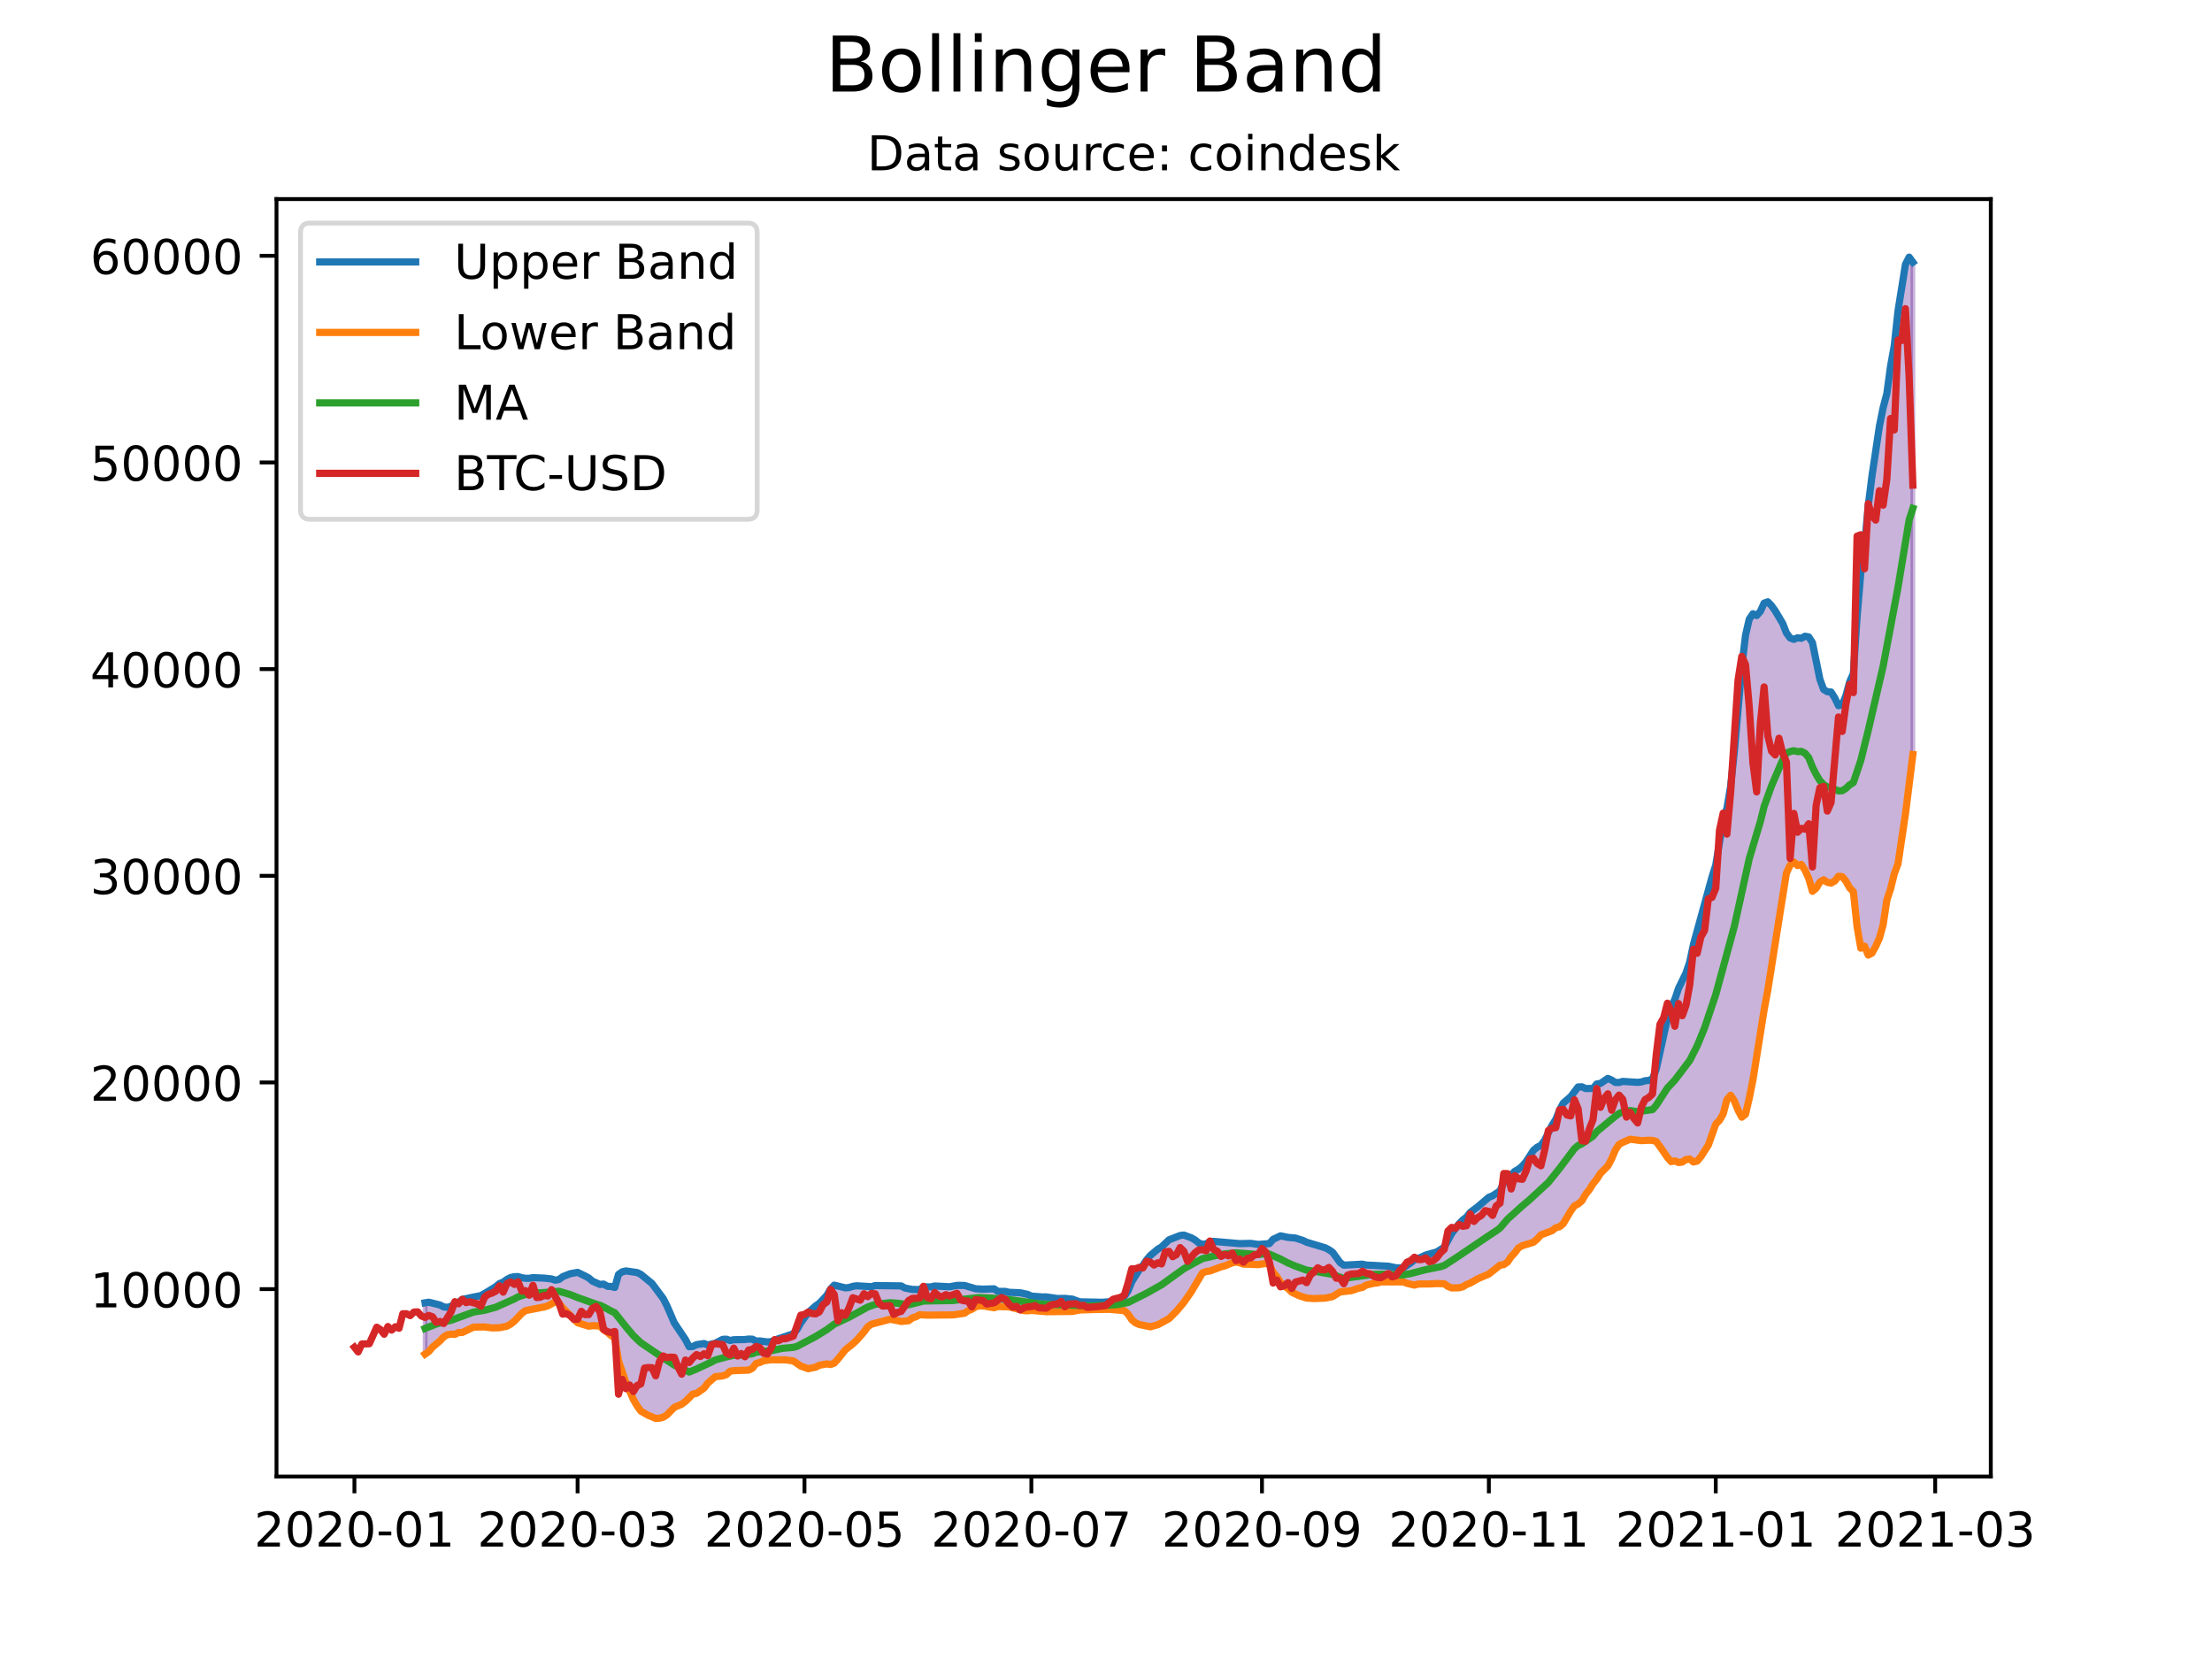 <?xml version="1.0" encoding="utf-8" standalone="no"?>
<!DOCTYPE svg PUBLIC "-//W3C//DTD SVG 1.1//EN"
  "http://www.w3.org/Graphics/SVG/1.1/DTD/svg11.dtd">
<!-- Created with matplotlib (https://matplotlib.org/) -->
<svg height="345.6pt" version="1.1" viewBox="0 0 460.8 345.6" width="460.8pt" xmlns="http://www.w3.org/2000/svg" xmlns:xlink="http://www.w3.org/1999/xlink">
 <defs>
  <style type="text/css">*{stroke-linecap:butt;stroke-linejoin:round;}</style>
 </defs>
 <g id="figure_1">
  <g id="patch_1">
   <path d="M 0 345.6 
L 460.8 345.6 
L 460.8 0 
L 0 0 
z
" style="fill:#ffffff;"/>
  </g>
  <g id="axes_1">
   <g id="patch_2">
    <path d="M 57.6 307.584 
L 414.72 307.584 
L 414.72 41.472 
L 57.6 41.472 
z
" style="fill:#ffffff;"/>
   </g>
   <g id="PolyCollection_1">
    <defs>
     <path d="M 88.555 -63.516 
L 88.555 -74.2 
L 89.329 -74.329 
L 90.104 -74.142 
L 90.879 -73.982 
L 91.654 -73.745 
L 92.429 -73.351 
L 93.204 -73.254 
L 93.978 -73.47 
L 94.753 -74.089 
L 95.528 -74.327 
L 96.303 -74.895 
L 97.078 -75.101 
L 97.853 -75.343 
L 98.627 -75.402 
L 99.402 -75.595 
L 100.177 -75.705 
L 100.952 -76.118 
L 101.727 -76.602 
L 102.502 -77.081 
L 103.276 -77.567 
L 104.051 -78.211 
L 104.826 -78.511 
L 105.601 -79.075 
L 106.376 -79.471 
L 107.15 -79.64 
L 107.925 -79.669 
L 108.7 -79.43 
L 109.475 -79.308 
L 110.25 -79.302 
L 111.025 -79.45 
L 111.799 -79.443 
L 112.574 -79.391 
L 113.349 -79.345 
L 114.124 -79.264 
L 114.899 -79.18 
L 115.674 -78.91 
L 116.448 -79.064 
L 117.223 -79.646 
L 117.998 -79.992 
L 118.773 -80.26 
L 119.548 -80.393 
L 120.323 -80.547 
L 121.097 -80.22 
L 121.872 -79.794 
L 122.647 -79.378 
L 123.422 -78.714 
L 124.197 -78.401 
L 124.972 -78.028 
L 125.746 -78.1 
L 126.521 -77.649 
L 127.296 -77.601 
L 128.071 -77.395 
L 128.846 -80.117 
L 129.621 -80.658 
L 130.395 -80.847 
L 131.17 -80.7 
L 131.945 -80.658 
L 132.72 -80.508 
L 133.495 -80.132 
L 134.27 -79.513 
L 135.044 -78.913 
L 135.819 -78.236 
L 136.594 -77.211 
L 137.369 -76.188 
L 138.144 -75.117 
L 138.919 -73.613 
L 139.693 -71.798 
L 140.468 -70.025 
L 141.243 -68.907 
L 142.018 -67.696 
L 142.793 -66.551 
L 143.568 -65.053 
L 144.342 -65.112 
L 145.117 -65.489 
L 145.892 -65.562 
L 146.667 -65.719 
L 147.442 -65.431 
L 148.217 -65.641 
L 148.991 -65.774 
L 149.766 -66.227 
L 150.541 -66.585 
L 151.316 -66.628 
L 152.091 -66.346 
L 152.866 -66.51 
L 153.64 -66.51 
L 154.415 -66.547 
L 155.19 -66.549 
L 155.965 -66.649 
L 156.74 -66.623 
L 157.515 -66.219 
L 158.289 -66.259 
L 159.064 -66.099 
L 159.839 -66.052 
L 160.614 -66.101 
L 161.389 -66.453 
L 162.164 -66.719 
L 162.938 -67.005 
L 163.713 -67.226 
L 164.488 -67.468 
L 165.263 -67.748 
L 166.038 -68.647 
L 166.813 -70.02 
L 167.587 -71.109 
L 168.362 -72.171 
L 169.137 -72.924 
L 169.912 -73.558 
L 170.687 -74.096 
L 171.462 -74.934 
L 172.236 -75.747 
L 173.011 -77.058 
L 173.786 -77.881 
L 174.561 -77.702 
L 175.336 -77.516 
L 176.111 -77.314 
L 176.885 -77.386 
L 177.66 -77.634 
L 178.435 -77.751 
L 179.21 -77.681 
L 179.985 -77.706 
L 180.76 -77.436 
L 181.534 -77.555 
L 182.309 -77.799 
L 183.084 -77.793 
L 183.859 -77.777 
L 184.634 -77.734 
L 185.409 -77.674 
L 186.183 -77.717 
L 186.958 -77.745 
L 187.733 -77.723 
L 188.508 -77.282 
L 189.283 -77.102 
L 190.058 -76.984 
L 190.832 -77.03 
L 191.607 -76.967 
L 192.382 -77.511 
L 193.157 -77.517 
L 193.932 -77.519 
L 194.706 -77.704 
L 195.481 -77.648 
L 196.256 -77.641 
L 197.031 -77.603 
L 197.806 -77.542 
L 198.581 -77.676 
L 199.355 -77.828 
L 200.13 -77.831 
L 200.905 -77.824 
L 201.68 -77.569 
L 202.455 -77.39 
L 203.23 -77.13 
L 204.004 -77.046 
L 204.779 -77.046 
L 205.554 -77.091 
L 206.329 -77.111 
L 207.104 -77.112 
L 207.879 -76.583 
L 208.653 -76.582 
L 209.428 -76.578 
L 210.203 -76.39 
L 210.978 -76.377 
L 211.753 -76.346 
L 212.528 -76.294 
L 213.302 -76.183 
L 214.077 -75.96 
L 214.852 -75.598 
L 215.627 -75.518 
L 216.402 -75.473 
L 217.177 -75.422 
L 217.951 -75.434 
L 218.726 -75.306 
L 219.501 -75.191 
L 220.276 -75.095 
L 221.051 -75.161 
L 221.826 -75.128 
L 222.6 -75.101 
L 223.375 -74.97 
L 224.15 -74.676 
L 224.925 -74.406 
L 225.7 -74.377 
L 226.475 -74.378 
L 227.249 -74.377 
L 228.024 -74.322 
L 228.799 -74.315 
L 229.574 -74.317 
L 230.349 -74.324 
L 231.124 -74.42 
L 231.898 -74.674 
L 232.673 -74.908 
L 233.448 -75.157 
L 234.223 -75.516 
L 234.998 -76.685 
L 235.773 -78.591 
L 236.547 -79.921 
L 237.322 -81.08 
L 238.097 -82.022 
L 238.872 -83.161 
L 239.647 -84.076 
L 240.422 -84.733 
L 241.196 -85.375 
L 241.971 -85.839 
L 242.746 -86.653 
L 243.521 -87.324 
L 244.296 -87.639 
L 245.071 -87.884 
L 245.845 -88.222 
L 246.62 -88.314 
L 247.395 -88.062 
L 248.17 -87.741 
L 248.945 -87.304 
L 249.72 -86.672 
L 250.494 -86.385 
L 251.269 -86.482 
L 252.044 -86.95 
L 252.819 -86.997 
L 253.594 -86.922 
L 254.369 -86.901 
L 255.143 -86.864 
L 255.918 -86.721 
L 256.693 -86.631 
L 257.468 -86.524 
L 258.243 -86.531 
L 259.018 -86.576 
L 259.792 -86.586 
L 260.567 -86.584 
L 261.342 -86.418 
L 262.117 -86.362 
L 262.892 -86.453 
L 263.667 -86.489 
L 264.441 -86.538 
L 265.216 -87.439 
L 265.991 -87.74 
L 266.766 -88.151 
L 267.541 -87.947 
L 268.316 -87.827 
L 269.09 -87.805 
L 269.865 -87.691 
L 270.64 -87.458 
L 271.415 -87.201 
L 272.19 -86.822 
L 272.965 -86.611 
L 273.739 -86.356 
L 274.514 -86.238 
L 275.289 -85.972 
L 276.064 -85.665 
L 276.839 -85.262 
L 277.614 -84.725 
L 278.388 -83.659 
L 279.163 -82.593 
L 279.938 -82.042 
L 280.713 -82.097 
L 281.488 -82.174 
L 282.262 -82.174 
L 283.037 -82.17 
L 283.812 -82.251 
L 284.587 -82.074 
L 285.362 -82.044 
L 286.137 -81.995 
L 286.911 -81.964 
L 287.686 -81.856 
L 288.461 -81.855 
L 289.236 -81.828 
L 290.011 -81.629 
L 290.786 -81.496 
L 291.56 -81.466 
L 292.335 -81.484 
L 293.11 -81.982 
L 293.885 -82.52 
L 294.66 -83.158 
L 295.435 -83.43 
L 296.209 -83.775 
L 296.984 -84.148 
L 297.759 -84.332 
L 298.534 -84.523 
L 299.309 -84.8 
L 300.084 -85.244 
L 300.858 -85.774 
L 301.633 -87.274 
L 302.408 -88.632 
L 303.183 -89.641 
L 303.958 -90.681 
L 304.733 -91.466 
L 305.507 -92.051 
L 306.282 -93.042 
L 307.057 -93.585 
L 307.832 -94.2 
L 308.607 -94.847 
L 309.382 -95.577 
L 310.156 -96.188 
L 310.931 -96.499 
L 311.706 -97.022 
L 312.481 -97.519 
L 313.256 -99.248 
L 314.031 -100.541 
L 314.805 -100.836 
L 315.58 -101.611 
L 316.355 -102.042 
L 317.13 -102.694 
L 317.905 -103.593 
L 318.68 -104.865 
L 319.454 -105.975 
L 320.229 -106.614 
L 321.004 -106.999 
L 321.779 -108.057 
L 322.554 -109.723 
L 323.329 -111.206 
L 324.103 -112.424 
L 324.878 -114.321 
L 325.653 -115.805 
L 326.428 -116.529 
L 327.203 -117.144 
L 327.978 -118.206 
L 328.752 -119.17 
L 329.527 -119.201 
L 330.302 -118.841 
L 331.077 -118.846 
L 331.852 -118.847 
L 332.627 -119.792 
L 333.401 -119.898 
L 334.176 -120.423 
L 334.951 -120.95 
L 335.726 -120.604 
L 336.501 -120.11 
L 337.276 -120.099 
L 338.05 -120.326 
L 338.825 -120.262 
L 339.6 -120.214 
L 340.375 -120.168 
L 341.15 -120.126 
L 341.925 -120.215 
L 342.699 -120.459 
L 343.474 -120.525 
L 344.249 -120.865 
L 345.024 -122.873 
L 345.799 -126.49 
L 346.574 -129.801 
L 347.348 -133.385 
L 348.123 -135.878 
L 348.898 -137.412 
L 349.673 -139.727 
L 350.448 -141.26 
L 351.223 -142.906 
L 351.997 -145.196 
L 352.772 -148.856 
L 353.547 -151.707 
L 354.322 -154.552 
L 355.097 -157.165 
L 355.872 -160.5 
L 356.646 -162.929 
L 357.421 -165.385 
L 358.196 -170.202 
L 358.971 -174.8 
L 359.746 -177.228 
L 360.521 -181.79 
L 361.295 -188.983 
L 362.07 -197.954 
L 362.845 -206.64 
L 363.62 -213.245 
L 364.395 -216.6 
L 365.17 -217.748 
L 365.944 -217.365 
L 366.719 -218.242 
L 367.494 -219.956 
L 368.269 -220.233 
L 369.044 -219.429 
L 369.818 -218.339 
L 370.593 -217.004 
L 371.368 -215.728 
L 372.143 -213.748 
L 372.918 -212.7 
L 373.693 -212.409 
L 374.467 -212.743 
L 375.242 -212.625 
L 376.017 -213.062 
L 376.792 -212.917 
L 377.567 -211.715 
L 378.342 -207.975 
L 379.116 -204.105 
L 379.891 -201.983 
L 380.666 -201.507 
L 381.441 -201.445 
L 382.216 -200.223 
L 382.991 -198.596 
L 383.765 -198.772 
L 384.54 -200.692 
L 385.315 -203.554 
L 386.09 -205.316 
L 386.865 -217.128 
L 387.64 -226.335 
L 388.414 -231.938 
L 389.189 -240.251 
L 389.964 -246.442 
L 390.739 -251.47 
L 391.514 -256.809 
L 392.289 -260.661 
L 393.063 -263.601 
L 393.838 -269.305 
L 394.613 -273.618 
L 395.388 -280.824 
L 396.163 -285.709 
L 396.938 -290.531 
L 397.712 -292.032 
L 398.487 -290.974 
L 398.487 -188.426 
L 398.487 -188.426 
L 397.712 -182.539 
L 396.938 -176.037 
L 396.163 -170.57 
L 395.388 -165.653 
L 394.613 -163.56 
L 393.838 -160.422 
L 393.063 -158.072 
L 392.289 -152.935 
L 391.514 -150.15 
L 390.739 -148.438 
L 389.964 -147.045 
L 389.189 -146.647 
L 388.414 -148.508 
L 387.64 -148.076 
L 386.865 -152.551 
L 386.09 -159.84 
L 385.315 -160.652 
L 384.54 -162.04 
L 383.765 -162.98 
L 382.991 -163.063 
L 382.216 -162.062 
L 381.441 -161.636 
L 380.666 -161.795 
L 379.891 -162.324 
L 379.116 -161.867 
L 378.342 -160.565 
L 377.567 -159.923 
L 376.792 -162.618 
L 376.017 -164.327 
L 375.242 -165.531 
L 374.467 -165.293 
L 373.693 -166.026 
L 372.918 -165.381 
L 372.143 -163.71 
L 371.368 -158.908 
L 370.593 -154.6 
L 369.818 -149.26 
L 369.044 -144.38 
L 368.269 -139.365 
L 367.494 -135.198 
L 366.719 -130.698 
L 365.944 -125.7 
L 365.17 -120.655 
L 364.395 -116.789 
L 363.62 -113.482 
L 362.845 -112.868 
L 362.07 -114.329 
L 361.295 -116.265 
L 360.521 -117.423 
L 359.746 -116.524 
L 358.971 -113.54 
L 358.196 -112.214 
L 357.421 -111.422 
L 356.646 -109.322 
L 355.872 -107.051 
L 355.097 -105.81 
L 354.322 -104.634 
L 353.547 -103.726 
L 352.772 -103.535 
L 351.997 -104.156 
L 351.223 -104.057 
L 350.448 -103.519 
L 349.673 -103.425 
L 348.898 -103.764 
L 348.123 -103.609 
L 347.348 -104.487 
L 346.574 -105.643 
L 345.799 -106.632 
L 345.024 -107.814 
L 344.249 -108.028 
L 343.474 -108.058 
L 342.699 -108.074 
L 341.925 -107.98 
L 341.15 -107.902 
L 340.375 -108.142 
L 339.6 -108.277 
L 338.825 -107.911 
L 338.05 -107.616 
L 337.276 -107.193 
L 336.501 -106.034 
L 335.726 -104.167 
L 334.951 -102.71 
L 334.176 -101.893 
L 333.401 -101.159 
L 332.627 -99.935 
L 331.852 -98.988 
L 331.077 -97.757 
L 330.302 -96.794 
L 329.527 -95.439 
L 328.752 -94.784 
L 327.978 -94.4 
L 327.203 -93.308 
L 326.428 -92.05 
L 325.653 -90.684 
L 324.878 -90.043 
L 324.103 -89.84 
L 323.329 -89.229 
L 322.554 -88.849 
L 321.779 -88.621 
L 321.004 -88.352 
L 320.229 -87.489 
L 319.454 -86.82 
L 318.68 -86.552 
L 317.905 -86.376 
L 317.13 -86.105 
L 316.355 -85.68 
L 315.58 -84.642 
L 314.805 -83.811 
L 314.031 -82.673 
L 313.256 -82.15 
L 312.481 -82.042 
L 311.706 -81.398 
L 310.931 -80.802 
L 310.156 -80.195 
L 309.382 -79.851 
L 308.607 -79.538 
L 307.832 -79.211 
L 307.057 -78.795 
L 306.282 -78.313 
L 305.507 -78.016 
L 304.733 -77.534 
L 303.958 -77.336 
L 303.183 -77.315 
L 302.408 -77.296 
L 301.633 -77.612 
L 300.858 -78.172 
L 300.084 -78.193 
L 299.309 -78.21 
L 298.534 -78.205 
L 297.759 -78.13 
L 296.984 -78.062 
L 296.209 -78.099 
L 295.435 -78.117 
L 294.66 -77.885 
L 293.885 -78.087 
L 293.11 -78.258 
L 292.335 -78.562 
L 291.56 -78.573 
L 290.786 -78.559 
L 290.011 -78.551 
L 289.236 -78.543 
L 288.461 -78.548 
L 287.686 -78.555 
L 286.911 -78.344 
L 286.137 -78.256 
L 285.362 -78.101 
L 284.587 -77.899 
L 283.812 -77.406 
L 283.037 -77.252 
L 282.262 -76.994 
L 281.488 -76.723 
L 280.713 -76.675 
L 279.938 -76.566 
L 279.163 -76.465 
L 278.388 -75.943 
L 277.614 -75.497 
L 276.839 -75.315 
L 276.064 -75.174 
L 275.289 -75.117 
L 274.514 -75.085 
L 273.739 -75.083 
L 272.965 -75.099 
L 272.19 -75.189 
L 271.415 -75.425 
L 270.64 -75.675 
L 269.865 -75.999 
L 269.09 -76.419 
L 268.316 -77.173 
L 267.541 -77.743 
L 266.766 -78.47 
L 265.991 -79.633 
L 265.216 -80.567 
L 264.441 -82.157 
L 263.667 -82.403 
L 262.892 -82.339 
L 262.117 -82.162 
L 261.342 -82.173 
L 260.567 -82.159 
L 259.792 -82.222 
L 259.018 -82.269 
L 258.243 -82.54 
L 257.468 -82.693 
L 256.693 -82.518 
L 255.918 -82.226 
L 255.143 -81.89 
L 254.369 -81.693 
L 253.594 -81.573 
L 252.819 -81.15 
L 252.044 -80.825 
L 251.269 -80.714 
L 250.494 -80.436 
L 249.72 -79.457 
L 248.945 -77.885 
L 248.17 -76.519 
L 247.395 -75.328 
L 246.62 -74.287 
L 245.845 -73.314 
L 245.071 -72.444 
L 244.296 -71.621 
L 243.521 -70.897 
L 242.746 -70.413 
L 241.971 -70.075 
L 241.196 -69.633 
L 240.422 -69.388 
L 239.647 -69.199 
L 238.872 -69.251 
L 238.097 -69.497 
L 237.322 -69.686 
L 236.547 -70.023 
L 235.773 -70.674 
L 234.998 -71.845 
L 234.223 -72.569 
L 233.448 -72.709 
L 232.673 -72.731 
L 231.898 -72.767 
L 231.124 -72.841 
L 230.349 -72.869 
L 229.574 -72.854 
L 228.799 -72.839 
L 228.024 -72.805 
L 227.249 -72.686 
L 226.475 -72.703 
L 225.7 -72.709 
L 224.925 -72.706 
L 224.15 -72.569 
L 223.375 -72.402 
L 222.6 -72.356 
L 221.826 -72.355 
L 221.051 -72.395 
L 220.276 -72.405 
L 219.501 -72.381 
L 218.726 -72.356 
L 217.951 -72.352 
L 217.177 -72.391 
L 216.402 -72.486 
L 215.627 -72.586 
L 214.852 -72.625 
L 214.077 -72.539 
L 213.302 -72.569 
L 212.528 -72.705 
L 211.753 -72.971 
L 210.978 -73.137 
L 210.203 -73.361 
L 209.428 -73.416 
L 208.653 -73.42 
L 207.879 -73.42 
L 207.104 -73.176 
L 206.329 -73.275 
L 205.554 -73.395 
L 204.779 -73.558 
L 204.004 -73.558 
L 203.23 -73.36 
L 202.455 -72.855 
L 201.68 -72.562 
L 200.905 -72.028 
L 200.13 -71.923 
L 199.355 -71.802 
L 198.581 -71.687 
L 197.806 -71.651 
L 197.031 -71.634 
L 196.256 -71.621 
L 195.481 -71.621 
L 194.706 -71.606 
L 193.932 -71.631 
L 193.157 -71.631 
L 192.382 -71.631 
L 191.607 -71.728 
L 190.832 -71.307 
L 190.058 -71.056 
L 189.283 -70.471 
L 188.508 -70.417 
L 187.733 -70.31 
L 186.958 -70.483 
L 186.183 -70.675 
L 185.409 -70.771 
L 184.634 -70.538 
L 183.859 -70.337 
L 183.084 -70.197 
L 182.309 -69.949 
L 181.534 -69.748 
L 180.76 -69.214 
L 179.985 -68.122 
L 179.21 -67.242 
L 178.435 -66.37 
L 177.66 -65.658 
L 176.885 -65.011 
L 176.111 -64.419 
L 175.336 -63.531 
L 174.561 -62.484 
L 173.786 -61.63 
L 173.011 -61.347 
L 172.236 -61.47 
L 171.462 -61.297 
L 170.687 -61.19 
L 169.912 -60.793 
L 169.137 -60.602 
L 168.362 -60.469 
L 167.587 -60.779 
L 166.813 -61.025 
L 166.038 -61.61 
L 165.263 -62.097 
L 164.488 -62.212 
L 163.713 -62.318 
L 162.938 -62.408 
L 162.164 -62.341 
L 161.389 -62.336 
L 160.614 -62.336 
L 159.839 -62.254 
L 159.064 -62.127 
L 158.289 -61.776 
L 157.515 -61.556 
L 156.74 -60.573 
L 155.965 -60.177 
L 155.19 -60.124 
L 154.415 -60.118 
L 153.64 -60.07 
L 152.866 -60.071 
L 152.091 -59.956 
L 151.316 -59.238 
L 150.541 -58.975 
L 149.766 -58.856 
L 148.991 -58.809 
L 148.217 -58.103 
L 147.442 -57.469 
L 146.667 -56.434 
L 145.892 -55.94 
L 145.117 -55.342 
L 144.342 -55.201 
L 143.568 -54.503 
L 142.793 -53.651 
L 142.018 -53.079 
L 141.243 -52.756 
L 140.468 -52.423 
L 139.693 -51.6 
L 138.919 -50.842 
L 138.144 -50.365 
L 137.369 -50.155 
L 136.594 -50.112 
L 135.819 -50.431 
L 135.044 -50.763 
L 134.27 -51.167 
L 133.495 -51.64 
L 132.72 -52.729 
L 131.945 -54.066 
L 131.17 -55.863 
L 130.395 -57.569 
L 129.621 -59.82 
L 128.846 -62.1 
L 128.071 -66.881 
L 127.296 -67.388 
L 126.521 -68.069 
L 125.746 -68.583 
L 124.972 -69.367 
L 124.197 -69.434 
L 123.422 -69.439 
L 122.647 -69.327 
L 121.872 -69.541 
L 121.097 -69.795 
L 120.323 -70.045 
L 119.548 -70.764 
L 118.773 -71.595 
L 117.998 -72.373 
L 117.223 -73.146 
L 116.448 -74.141 
L 115.674 -74.424 
L 114.899 -73.943 
L 114.124 -73.566 
L 113.349 -73.341 
L 112.574 -73.163 
L 111.799 -72.999 
L 111.025 -72.954 
L 110.25 -72.717 
L 109.475 -72.576 
L 108.7 -72.013 
L 107.925 -71.215 
L 107.15 -70.374 
L 106.376 -69.771 
L 105.601 -69.325 
L 104.826 -69.198 
L 104.051 -69.014 
L 103.276 -68.998 
L 102.502 -68.969 
L 101.727 -69.057 
L 100.952 -69.171 
L 100.177 -69.198 
L 99.402 -69.15 
L 98.627 -69.134 
L 97.853 -68.664 
L 97.078 -68.385 
L 96.303 -68.019 
L 95.528 -68.019 
L 94.753 -67.623 
L 93.978 -67.661 
L 93.204 -67.556 
L 92.429 -67.098 
L 91.654 -66.281 
L 90.879 -65.579 
L 90.104 -64.968 
L 89.329 -64.05 
L 88.555 -63.516 
z
" id="m003a9c7181" style="stroke:#4b0082;stroke-opacity:0.3;"/>
    </defs>
    <g clip-path="url(#pbe0fd5d4ab)">
     <use style="fill:#4b0082;fill-opacity:0.3;stroke:#4b0082;stroke-opacity:0.3;" x="0" xlink:href="#m003a9c7181" y="345.6"/>
    </g>
   </g>
   <g id="matplotlib.axis_1">
    <g id="xtick_1">
     <g id="line2d_1">
      <defs>
       <path d="M 0 0 
L 0 3.5 
" id="m1d69f8c523" style="stroke:#000000;stroke-width:0.8;"/>
      </defs>
      <g>
       <use style="stroke:#000000;stroke-width:0.8;" x="73.833" xlink:href="#m1d69f8c523" y="307.584"/>
      </g>
     </g>
     <g id="text_1">
      <!-- 2020-01 -->
      <g transform="translate(52.941 322.182)scale(0.1 -0.1)">
       <defs>
        <path d="M 19.188 8.297 
L 53.609 8.297 
L 53.609 0 
L 7.328 0 
L 7.328 8.297 
Q 12.938 14.109 22.625 23.891 
Q 32.328 33.688 34.812 36.531 
Q 39.547 41.844 41.422 45.531 
Q 43.312 49.219 43.312 52.781 
Q 43.312 58.594 39.234 62.25 
Q 35.156 65.922 28.609 65.922 
Q 23.969 65.922 18.812 64.312 
Q 13.672 62.703 7.812 59.422 
L 7.812 69.391 
Q 13.766 71.781 18.938 73 
Q 24.125 74.219 28.422 74.219 
Q 39.75 74.219 46.484 68.547 
Q 53.219 62.891 53.219 53.422 
Q 53.219 48.922 51.531 44.891 
Q 49.859 40.875 45.406 35.406 
Q 44.188 33.984 37.641 27.219 
Q 31.109 20.453 19.188 8.297 
z
" id="DejaVuSans-50"/>
        <path d="M 31.781 66.406 
Q 24.172 66.406 20.328 58.906 
Q 16.5 51.422 16.5 36.375 
Q 16.5 21.391 20.328 13.891 
Q 24.172 6.391 31.781 6.391 
Q 39.453 6.391 43.281 13.891 
Q 47.125 21.391 47.125 36.375 
Q 47.125 51.422 43.281 58.906 
Q 39.453 66.406 31.781 66.406 
z
M 31.781 74.219 
Q 44.047 74.219 50.516 64.516 
Q 56.984 54.828 56.984 36.375 
Q 56.984 17.969 50.516 8.266 
Q 44.047 -1.422 31.781 -1.422 
Q 19.531 -1.422 13.062 8.266 
Q 6.594 17.969 6.594 36.375 
Q 6.594 54.828 13.062 64.516 
Q 19.531 74.219 31.781 74.219 
z
" id="DejaVuSans-48"/>
        <path d="M 4.891 31.391 
L 31.203 31.391 
L 31.203 23.391 
L 4.891 23.391 
z
" id="DejaVuSans-45"/>
        <path d="M 12.406 8.297 
L 28.516 8.297 
L 28.516 63.922 
L 10.984 60.406 
L 10.984 69.391 
L 28.422 72.906 
L 38.281 72.906 
L 38.281 8.297 
L 54.391 8.297 
L 54.391 0 
L 12.406 0 
z
" id="DejaVuSans-49"/>
       </defs>
       <use xlink:href="#DejaVuSans-50"/>
       <use x="63.623" xlink:href="#DejaVuSans-48"/>
       <use x="127.246" xlink:href="#DejaVuSans-50"/>
       <use x="190.869" xlink:href="#DejaVuSans-48"/>
       <use x="254.492" xlink:href="#DejaVuSans-45"/>
       <use x="290.576" xlink:href="#DejaVuSans-48"/>
       <use x="354.199" xlink:href="#DejaVuSans-49"/>
      </g>
     </g>
    </g>
    <g id="xtick_2">
     <g id="line2d_2">
      <g>
       <use style="stroke:#000000;stroke-width:0.8;" x="120.323" xlink:href="#m1d69f8c523" y="307.584"/>
      </g>
     </g>
     <g id="text_2">
      <!-- 2020-03 -->
      <g transform="translate(99.431 322.182)scale(0.1 -0.1)">
       <defs>
        <path d="M 40.578 39.312 
Q 47.656 37.797 51.625 33 
Q 55.609 28.219 55.609 21.188 
Q 55.609 10.406 48.188 4.484 
Q 40.766 -1.422 27.094 -1.422 
Q 22.516 -1.422 17.656 -0.516 
Q 12.797 0.391 7.625 2.203 
L 7.625 11.719 
Q 11.719 9.328 16.594 8.109 
Q 21.484 6.891 26.812 6.891 
Q 36.078 6.891 40.938 10.547 
Q 45.797 14.203 45.797 21.188 
Q 45.797 27.641 41.281 31.266 
Q 36.766 34.906 28.719 34.906 
L 20.219 34.906 
L 20.219 43.016 
L 29.109 43.016 
Q 36.375 43.016 40.234 45.922 
Q 44.094 48.828 44.094 54.297 
Q 44.094 59.906 40.109 62.906 
Q 36.141 65.922 28.719 65.922 
Q 24.656 65.922 20.016 65.031 
Q 15.375 64.156 9.812 62.312 
L 9.812 71.094 
Q 15.438 72.656 20.344 73.438 
Q 25.25 74.219 29.594 74.219 
Q 40.828 74.219 47.359 69.109 
Q 53.906 64.016 53.906 55.328 
Q 53.906 49.266 50.438 45.094 
Q 46.969 40.922 40.578 39.312 
z
" id="DejaVuSans-51"/>
       </defs>
       <use xlink:href="#DejaVuSans-50"/>
       <use x="63.623" xlink:href="#DejaVuSans-48"/>
       <use x="127.246" xlink:href="#DejaVuSans-50"/>
       <use x="190.869" xlink:href="#DejaVuSans-48"/>
       <use x="254.492" xlink:href="#DejaVuSans-45"/>
       <use x="290.576" xlink:href="#DejaVuSans-48"/>
       <use x="354.199" xlink:href="#DejaVuSans-51"/>
      </g>
     </g>
    </g>
    <g id="xtick_3">
     <g id="line2d_3">
      <g>
       <use style="stroke:#000000;stroke-width:0.8;" x="167.587" xlink:href="#m1d69f8c523" y="307.584"/>
      </g>
     </g>
     <g id="text_3">
      <!-- 2020-05 -->
      <g transform="translate(146.696 322.182)scale(0.1 -0.1)">
       <defs>
        <path d="M 10.797 72.906 
L 49.516 72.906 
L 49.516 64.594 
L 19.828 64.594 
L 19.828 46.734 
Q 21.969 47.469 24.109 47.828 
Q 26.266 48.188 28.422 48.188 
Q 40.625 48.188 47.75 41.5 
Q 54.891 34.812 54.891 23.391 
Q 54.891 11.625 47.562 5.094 
Q 40.234 -1.422 26.906 -1.422 
Q 22.312 -1.422 17.547 -0.641 
Q 12.797 0.141 7.719 1.703 
L 7.719 11.625 
Q 12.109 9.234 16.797 8.062 
Q 21.484 6.891 26.703 6.891 
Q 35.156 6.891 40.078 11.328 
Q 45.016 15.766 45.016 23.391 
Q 45.016 31 40.078 35.438 
Q 35.156 39.891 26.703 39.891 
Q 22.75 39.891 18.812 39.016 
Q 14.891 38.141 10.797 36.281 
z
" id="DejaVuSans-53"/>
       </defs>
       <use xlink:href="#DejaVuSans-50"/>
       <use x="63.623" xlink:href="#DejaVuSans-48"/>
       <use x="127.246" xlink:href="#DejaVuSans-50"/>
       <use x="190.869" xlink:href="#DejaVuSans-48"/>
       <use x="254.492" xlink:href="#DejaVuSans-45"/>
       <use x="290.576" xlink:href="#DejaVuSans-48"/>
       <use x="354.199" xlink:href="#DejaVuSans-53"/>
      </g>
     </g>
    </g>
    <g id="xtick_4">
     <g id="line2d_4">
      <g>
       <use style="stroke:#000000;stroke-width:0.8;" x="214.852" xlink:href="#m1d69f8c523" y="307.584"/>
      </g>
     </g>
     <g id="text_4">
      <!-- 2020-07 -->
      <g transform="translate(193.961 322.182)scale(0.1 -0.1)">
       <defs>
        <path d="M 8.203 72.906 
L 55.078 72.906 
L 55.078 68.703 
L 28.609 0 
L 18.312 0 
L 43.219 64.594 
L 8.203 64.594 
z
" id="DejaVuSans-55"/>
       </defs>
       <use xlink:href="#DejaVuSans-50"/>
       <use x="63.623" xlink:href="#DejaVuSans-48"/>
       <use x="127.246" xlink:href="#DejaVuSans-50"/>
       <use x="190.869" xlink:href="#DejaVuSans-48"/>
       <use x="254.492" xlink:href="#DejaVuSans-45"/>
       <use x="290.576" xlink:href="#DejaVuSans-48"/>
       <use x="354.199" xlink:href="#DejaVuSans-55"/>
      </g>
     </g>
    </g>
    <g id="xtick_5">
     <g id="line2d_5">
      <g>
       <use style="stroke:#000000;stroke-width:0.8;" x="262.892" xlink:href="#m1d69f8c523" y="307.584"/>
      </g>
     </g>
     <g id="text_5">
      <!-- 2020-09 -->
      <g transform="translate(242 322.182)scale(0.1 -0.1)">
       <defs>
        <path d="M 10.984 1.516 
L 10.984 10.5 
Q 14.703 8.734 18.5 7.812 
Q 22.312 6.891 25.984 6.891 
Q 35.75 6.891 40.891 13.453 
Q 46.047 20.016 46.781 33.406 
Q 43.953 29.203 39.594 26.953 
Q 35.25 24.703 29.984 24.703 
Q 19.047 24.703 12.672 31.312 
Q 6.297 37.938 6.297 49.422 
Q 6.297 60.641 12.938 67.422 
Q 19.578 74.219 30.609 74.219 
Q 43.266 74.219 49.922 64.516 
Q 56.594 54.828 56.594 36.375 
Q 56.594 19.141 48.406 8.859 
Q 40.234 -1.422 26.422 -1.422 
Q 22.703 -1.422 18.891 -0.688 
Q 15.094 0.047 10.984 1.516 
z
M 30.609 32.422 
Q 37.25 32.422 41.125 36.953 
Q 45.016 41.5 45.016 49.422 
Q 45.016 57.281 41.125 61.844 
Q 37.25 66.406 30.609 66.406 
Q 23.969 66.406 20.094 61.844 
Q 16.219 57.281 16.219 49.422 
Q 16.219 41.5 20.094 36.953 
Q 23.969 32.422 30.609 32.422 
z
" id="DejaVuSans-57"/>
       </defs>
       <use xlink:href="#DejaVuSans-50"/>
       <use x="63.623" xlink:href="#DejaVuSans-48"/>
       <use x="127.246" xlink:href="#DejaVuSans-50"/>
       <use x="190.869" xlink:href="#DejaVuSans-48"/>
       <use x="254.492" xlink:href="#DejaVuSans-45"/>
       <use x="290.576" xlink:href="#DejaVuSans-48"/>
       <use x="354.199" xlink:href="#DejaVuSans-57"/>
      </g>
     </g>
    </g>
    <g id="xtick_6">
     <g id="line2d_6">
      <g>
       <use style="stroke:#000000;stroke-width:0.8;" x="310.156" xlink:href="#m1d69f8c523" y="307.584"/>
      </g>
     </g>
     <g id="text_6">
      <!-- 2020-11 -->
      <g transform="translate(289.265 322.182)scale(0.1 -0.1)">
       <use xlink:href="#DejaVuSans-50"/>
       <use x="63.623" xlink:href="#DejaVuSans-48"/>
       <use x="127.246" xlink:href="#DejaVuSans-50"/>
       <use x="190.869" xlink:href="#DejaVuSans-48"/>
       <use x="254.492" xlink:href="#DejaVuSans-45"/>
       <use x="290.576" xlink:href="#DejaVuSans-49"/>
       <use x="354.199" xlink:href="#DejaVuSans-49"/>
      </g>
     </g>
    </g>
    <g id="xtick_7">
     <g id="line2d_7">
      <g>
       <use style="stroke:#000000;stroke-width:0.8;" x="357.421" xlink:href="#m1d69f8c523" y="307.584"/>
      </g>
     </g>
     <g id="text_7">
      <!-- 2021-01 -->
      <g transform="translate(336.53 322.182)scale(0.1 -0.1)">
       <use xlink:href="#DejaVuSans-50"/>
       <use x="63.623" xlink:href="#DejaVuSans-48"/>
       <use x="127.246" xlink:href="#DejaVuSans-50"/>
       <use x="190.869" xlink:href="#DejaVuSans-49"/>
       <use x="254.492" xlink:href="#DejaVuSans-45"/>
       <use x="290.576" xlink:href="#DejaVuSans-48"/>
       <use x="354.199" xlink:href="#DejaVuSans-49"/>
      </g>
     </g>
    </g>
    <g id="xtick_8">
     <g id="line2d_8">
      <g>
       <use style="stroke:#000000;stroke-width:0.8;" x="403.136" xlink:href="#m1d69f8c523" y="307.584"/>
      </g>
     </g>
     <g id="text_8">
      <!-- 2021-03 -->
      <g transform="translate(382.245 322.182)scale(0.1 -0.1)">
       <use xlink:href="#DejaVuSans-50"/>
       <use x="63.623" xlink:href="#DejaVuSans-48"/>
       <use x="127.246" xlink:href="#DejaVuSans-50"/>
       <use x="190.869" xlink:href="#DejaVuSans-49"/>
       <use x="254.492" xlink:href="#DejaVuSans-45"/>
       <use x="290.576" xlink:href="#DejaVuSans-48"/>
       <use x="354.199" xlink:href="#DejaVuSans-51"/>
      </g>
     </g>
    </g>
   </g>
   <g id="matplotlib.axis_2">
    <g id="ytick_1">
     <g id="line2d_9">
      <defs>
       <path d="M 0 0 
L -3.5 0 
" id="m0f9d70aac8" style="stroke:#000000;stroke-width:0.8;"/>
      </defs>
      <g>
       <use style="stroke:#000000;stroke-width:0.8;" x="57.6" xlink:href="#m0f9d70aac8" y="268.547"/>
      </g>
     </g>
     <g id="text_9">
      <!-- 10000 -->
      <g transform="translate(18.788 272.347)scale(0.1 -0.1)">
       <use xlink:href="#DejaVuSans-49"/>
       <use x="63.623" xlink:href="#DejaVuSans-48"/>
       <use x="127.246" xlink:href="#DejaVuSans-48"/>
       <use x="190.869" xlink:href="#DejaVuSans-48"/>
       <use x="254.492" xlink:href="#DejaVuSans-48"/>
      </g>
     </g>
    </g>
    <g id="ytick_2">
     <g id="line2d_10">
      <g>
       <use style="stroke:#000000;stroke-width:0.8;" x="57.6" xlink:href="#m0f9d70aac8" y="225.495"/>
      </g>
     </g>
     <g id="text_10">
      <!-- 20000 -->
      <g transform="translate(18.788 229.294)scale(0.1 -0.1)">
       <use xlink:href="#DejaVuSans-50"/>
       <use x="63.623" xlink:href="#DejaVuSans-48"/>
       <use x="127.246" xlink:href="#DejaVuSans-48"/>
       <use x="190.869" xlink:href="#DejaVuSans-48"/>
       <use x="254.492" xlink:href="#DejaVuSans-48"/>
      </g>
     </g>
    </g>
    <g id="ytick_3">
     <g id="line2d_11">
      <g>
       <use style="stroke:#000000;stroke-width:0.8;" x="57.6" xlink:href="#m0f9d70aac8" y="182.443"/>
      </g>
     </g>
     <g id="text_11">
      <!-- 30000 -->
      <g transform="translate(18.788 186.242)scale(0.1 -0.1)">
       <use xlink:href="#DejaVuSans-51"/>
       <use x="63.623" xlink:href="#DejaVuSans-48"/>
       <use x="127.246" xlink:href="#DejaVuSans-48"/>
       <use x="190.869" xlink:href="#DejaVuSans-48"/>
       <use x="254.492" xlink:href="#DejaVuSans-48"/>
      </g>
     </g>
    </g>
    <g id="ytick_4">
     <g id="line2d_12">
      <g>
       <use style="stroke:#000000;stroke-width:0.8;" x="57.6" xlink:href="#m0f9d70aac8" y="139.39"/>
      </g>
     </g>
     <g id="text_12">
      <!-- 40000 -->
      <g transform="translate(18.788 143.189)scale(0.1 -0.1)">
       <defs>
        <path d="M 37.797 64.312 
L 12.891 25.391 
L 37.797 25.391 
z
M 35.203 72.906 
L 47.609 72.906 
L 47.609 25.391 
L 58.016 25.391 
L 58.016 17.188 
L 47.609 17.188 
L 47.609 0 
L 37.797 0 
L 37.797 17.188 
L 4.891 17.188 
L 4.891 26.703 
z
" id="DejaVuSans-52"/>
       </defs>
       <use xlink:href="#DejaVuSans-52"/>
       <use x="63.623" xlink:href="#DejaVuSans-48"/>
       <use x="127.246" xlink:href="#DejaVuSans-48"/>
       <use x="190.869" xlink:href="#DejaVuSans-48"/>
       <use x="254.492" xlink:href="#DejaVuSans-48"/>
      </g>
     </g>
    </g>
    <g id="ytick_5">
     <g id="line2d_13">
      <g>
       <use style="stroke:#000000;stroke-width:0.8;" x="57.6" xlink:href="#m0f9d70aac8" y="96.338"/>
      </g>
     </g>
     <g id="text_13">
      <!-- 50000 -->
      <g transform="translate(18.788 100.137)scale(0.1 -0.1)">
       <use xlink:href="#DejaVuSans-53"/>
       <use x="63.623" xlink:href="#DejaVuSans-48"/>
       <use x="127.246" xlink:href="#DejaVuSans-48"/>
       <use x="190.869" xlink:href="#DejaVuSans-48"/>
       <use x="254.492" xlink:href="#DejaVuSans-48"/>
      </g>
     </g>
    </g>
    <g id="ytick_6">
     <g id="line2d_14">
      <g>
       <use style="stroke:#000000;stroke-width:0.8;" x="57.6" xlink:href="#m0f9d70aac8" y="53.285"/>
      </g>
     </g>
     <g id="text_14">
      <!-- 60000 -->
      <g transform="translate(18.788 57.085)scale(0.1 -0.1)">
       <defs>
        <path d="M 33.016 40.375 
Q 26.375 40.375 22.484 35.828 
Q 18.609 31.297 18.609 23.391 
Q 18.609 15.531 22.484 10.953 
Q 26.375 6.391 33.016 6.391 
Q 39.656 6.391 43.531 10.953 
Q 47.406 15.531 47.406 23.391 
Q 47.406 31.297 43.531 35.828 
Q 39.656 40.375 33.016 40.375 
z
M 52.594 71.297 
L 52.594 62.312 
Q 48.875 64.062 45.094 64.984 
Q 41.312 65.922 37.594 65.922 
Q 27.828 65.922 22.672 59.328 
Q 17.531 52.734 16.797 39.406 
Q 19.672 43.656 24.016 45.922 
Q 28.375 48.188 33.594 48.188 
Q 44.578 48.188 50.953 41.516 
Q 57.328 34.859 57.328 23.391 
Q 57.328 12.156 50.688 5.359 
Q 44.047 -1.422 33.016 -1.422 
Q 20.359 -1.422 13.672 8.266 
Q 6.984 17.969 6.984 36.375 
Q 6.984 53.656 15.188 63.938 
Q 23.391 74.219 37.203 74.219 
Q 40.922 74.219 44.703 73.484 
Q 48.484 72.75 52.594 71.297 
z
" id="DejaVuSans-54"/>
       </defs>
       <use xlink:href="#DejaVuSans-54"/>
       <use x="63.623" xlink:href="#DejaVuSans-48"/>
       <use x="127.246" xlink:href="#DejaVuSans-48"/>
       <use x="190.869" xlink:href="#DejaVuSans-48"/>
       <use x="254.492" xlink:href="#DejaVuSans-48"/>
      </g>
     </g>
    </g>
   </g>
   <g id="line2d_15">
    <path clip-path="url(#pbe0fd5d4ab)" d="M 88.555 271.4 
L 89.329 271.271 
L 91.654 271.855 
L 92.429 272.249 
L 93.204 272.346 
L 93.978 272.13 
L 94.753 271.511 
L 95.528 271.273 
L 96.303 270.705 
L 98.627 270.198 
L 100.177 269.895 
L 101.727 268.998 
L 103.276 268.033 
L 104.051 267.389 
L 104.826 267.089 
L 105.601 266.525 
L 106.376 266.129 
L 107.15 265.96 
L 107.925 265.931 
L 108.7 266.17 
L 109.475 266.292 
L 110.25 266.298 
L 111.025 266.15 
L 113.349 266.255 
L 114.899 266.42 
L 115.674 266.69 
L 116.448 266.536 
L 117.223 265.954 
L 118.773 265.34 
L 120.323 265.053 
L 121.872 265.806 
L 122.647 266.222 
L 123.422 266.886 
L 124.972 267.572 
L 125.746 267.5 
L 126.521 267.951 
L 127.296 267.999 
L 128.071 268.205 
L 128.846 265.483 
L 129.621 264.942 
L 130.395 264.753 
L 132.72 265.092 
L 133.495 265.468 
L 135.819 267.364 
L 138.144 270.483 
L 138.919 271.987 
L 140.468 275.575 
L 142.793 279.049 
L 143.568 280.547 
L 144.342 280.488 
L 145.117 280.111 
L 146.667 279.881 
L 147.442 280.169 
L 148.991 279.826 
L 150.541 279.015 
L 151.316 278.972 
L 152.091 279.254 
L 152.866 279.09 
L 155.19 279.051 
L 155.965 278.951 
L 156.74 278.977 
L 157.515 279.381 
L 158.289 279.341 
L 159.839 279.548 
L 160.614 279.499 
L 162.164 278.881 
L 165.263 277.852 
L 166.038 276.953 
L 166.813 275.58 
L 168.362 273.429 
L 169.912 272.042 
L 170.687 271.504 
L 172.236 269.853 
L 173.011 268.542 
L 173.786 267.719 
L 176.111 268.286 
L 176.885 268.214 
L 177.66 267.966 
L 178.435 267.849 
L 181.534 268.045 
L 182.309 267.801 
L 187.733 267.877 
L 188.508 268.318 
L 190.058 268.616 
L 191.607 268.633 
L 192.382 268.089 
L 193.932 268.081 
L 194.706 267.896 
L 197.806 268.058 
L 199.355 267.772 
L 200.905 267.776 
L 203.23 268.47 
L 204.779 268.554 
L 207.104 268.488 
L 207.879 269.017 
L 209.428 269.022 
L 210.203 269.21 
L 212.528 269.306 
L 214.077 269.64 
L 214.852 270.002 
L 217.177 270.178 
L 217.951 270.166 
L 220.276 270.505 
L 221.826 270.472 
L 223.375 270.63 
L 224.925 271.194 
L 229.574 271.283 
L 231.124 271.18 
L 234.223 270.084 
L 234.998 268.915 
L 235.773 267.009 
L 237.322 264.52 
L 238.097 263.578 
L 238.872 262.439 
L 239.647 261.524 
L 241.196 260.225 
L 241.971 259.761 
L 243.521 258.276 
L 245.845 257.378 
L 246.62 257.286 
L 248.17 257.859 
L 248.945 258.296 
L 249.72 258.928 
L 250.494 259.215 
L 251.269 259.118 
L 252.044 258.65 
L 252.819 258.603 
L 258.243 259.069 
L 260.567 259.016 
L 262.117 259.238 
L 264.441 259.062 
L 265.216 258.161 
L 266.766 257.449 
L 268.316 257.773 
L 269.865 257.909 
L 271.415 258.399 
L 272.19 258.778 
L 276.064 259.935 
L 276.839 260.338 
L 277.614 260.875 
L 279.163 263.007 
L 279.938 263.558 
L 283.812 263.349 
L 284.587 263.526 
L 289.236 263.772 
L 290.786 264.104 
L 292.335 264.116 
L 293.885 263.08 
L 294.66 262.442 
L 296.209 261.825 
L 296.984 261.452 
L 299.309 260.8 
L 300.858 259.826 
L 302.408 256.968 
L 303.958 254.919 
L 304.733 254.134 
L 305.507 253.549 
L 306.282 252.558 
L 307.832 251.4 
L 310.156 249.412 
L 310.931 249.101 
L 312.481 248.081 
L 313.256 246.352 
L 314.031 245.059 
L 314.805 244.764 
L 315.58 243.989 
L 316.355 243.558 
L 317.13 242.906 
L 317.905 242.007 
L 319.454 239.625 
L 320.229 238.986 
L 321.004 238.601 
L 321.779 237.543 
L 323.329 234.394 
L 324.103 233.176 
L 324.878 231.279 
L 325.653 229.795 
L 327.203 228.456 
L 328.752 226.43 
L 329.527 226.399 
L 330.302 226.759 
L 331.852 226.753 
L 332.627 225.808 
L 333.401 225.702 
L 334.951 224.65 
L 335.726 224.996 
L 336.501 225.49 
L 337.276 225.501 
L 338.05 225.274 
L 341.15 225.474 
L 341.925 225.386 
L 342.699 225.141 
L 343.474 225.075 
L 344.249 224.735 
L 345.024 222.727 
L 347.348 212.215 
L 348.123 209.722 
L 348.898 208.188 
L 349.673 205.873 
L 351.223 202.694 
L 351.997 200.404 
L 352.772 196.744 
L 356.646 182.671 
L 357.421 180.215 
L 358.971 170.8 
L 359.746 168.372 
L 360.521 163.81 
L 361.295 156.617 
L 362.845 138.96 
L 363.62 132.355 
L 364.395 129 
L 365.17 127.852 
L 365.944 128.235 
L 366.719 127.358 
L 367.494 125.644 
L 368.269 125.367 
L 369.044 126.171 
L 369.818 127.261 
L 371.368 129.872 
L 372.143 131.852 
L 372.918 132.9 
L 373.693 133.191 
L 374.467 132.857 
L 375.242 132.975 
L 376.017 132.538 
L 376.792 132.683 
L 377.567 133.885 
L 379.116 141.495 
L 379.891 143.617 
L 380.666 144.093 
L 381.441 144.155 
L 382.216 145.377 
L 382.991 147.004 
L 383.765 146.828 
L 384.54 144.908 
L 385.315 142.046 
L 386.09 140.284 
L 386.865 128.472 
L 387.64 119.265 
L 388.414 113.662 
L 389.189 105.349 
L 389.964 99.158 
L 391.514 88.791 
L 392.289 84.939 
L 393.063 81.999 
L 393.838 76.295 
L 394.613 71.982 
L 395.388 64.776 
L 396.938 55.069 
L 397.712 53.568 
L 398.487 54.626 
L 398.487 54.626 
" style="fill:none;stroke:#1f77b4;stroke-linecap:square;stroke-width:1.5;"/>
   </g>
   <g id="line2d_16">
    <path clip-path="url(#pbe0fd5d4ab)" d="M 88.555 282.084 
L 89.329 281.55 
L 90.104 280.632 
L 91.654 279.319 
L 92.429 278.502 
L 93.204 278.044 
L 93.978 277.939 
L 94.753 277.977 
L 95.528 277.581 
L 96.303 277.581 
L 98.627 276.466 
L 100.952 276.429 
L 102.502 276.631 
L 104.051 276.586 
L 105.601 276.275 
L 106.376 275.829 
L 107.15 275.226 
L 108.7 273.587 
L 109.475 273.024 
L 113.349 272.259 
L 114.124 272.034 
L 115.674 271.176 
L 116.448 271.459 
L 117.223 272.454 
L 120.323 275.555 
L 122.647 276.273 
L 123.422 276.161 
L 124.972 276.233 
L 125.746 277.017 
L 126.521 277.531 
L 127.296 278.212 
L 128.071 278.719 
L 128.846 283.5 
L 130.395 288.031 
L 131.945 291.534 
L 132.72 292.871 
L 133.495 293.96 
L 135.044 294.837 
L 136.594 295.488 
L 137.369 295.445 
L 138.144 295.235 
L 138.919 294.758 
L 140.468 293.177 
L 142.018 292.521 
L 142.793 291.949 
L 144.342 290.399 
L 145.117 290.258 
L 146.667 289.166 
L 147.442 288.131 
L 148.991 286.791 
L 150.541 286.625 
L 151.316 286.362 
L 152.091 285.644 
L 152.866 285.529 
L 155.965 285.423 
L 156.74 285.027 
L 157.515 284.044 
L 158.289 283.824 
L 159.064 283.473 
L 160.614 283.264 
L 163.713 283.282 
L 165.263 283.503 
L 166.813 284.575 
L 168.362 285.131 
L 169.912 284.807 
L 170.687 284.41 
L 172.236 284.13 
L 173.011 284.253 
L 173.786 283.97 
L 174.561 283.116 
L 176.111 281.181 
L 177.66 279.942 
L 178.435 279.23 
L 179.985 277.478 
L 180.76 276.386 
L 181.534 275.852 
L 185.409 274.829 
L 186.958 275.117 
L 187.733 275.29 
L 189.283 275.129 
L 190.058 274.544 
L 190.832 274.293 
L 191.607 273.872 
L 193.157 273.969 
L 198.581 273.913 
L 200.905 273.572 
L 201.68 273.038 
L 202.455 272.745 
L 203.23 272.24 
L 204.004 272.042 
L 204.779 272.042 
L 207.104 272.424 
L 207.879 272.18 
L 210.203 272.239 
L 213.302 273.031 
L 214.077 273.061 
L 214.852 272.975 
L 216.402 273.114 
L 217.951 273.248 
L 223.375 273.198 
L 224.925 272.894 
L 228.024 272.795 
L 231.124 272.759 
L 234.223 273.031 
L 234.998 273.755 
L 235.773 274.926 
L 236.547 275.577 
L 237.322 275.914 
L 239.647 276.401 
L 241.196 275.967 
L 243.521 274.703 
L 245.071 273.156 
L 246.62 271.313 
L 248.17 269.081 
L 250.494 265.164 
L 251.269 264.886 
L 252.044 264.775 
L 254.369 263.907 
L 255.143 263.71 
L 256.693 263.082 
L 257.468 262.907 
L 258.243 263.06 
L 259.018 263.331 
L 262.117 263.438 
L 263.667 263.197 
L 264.441 263.443 
L 265.216 265.033 
L 265.991 265.967 
L 266.766 267.13 
L 267.541 267.857 
L 268.316 268.427 
L 269.09 269.181 
L 270.64 269.925 
L 272.19 270.411 
L 273.739 270.517 
L 276.064 270.426 
L 277.614 270.103 
L 279.163 269.135 
L 281.488 268.877 
L 283.037 268.348 
L 283.812 268.194 
L 284.587 267.701 
L 286.137 267.344 
L 286.911 267.256 
L 287.686 267.045 
L 292.335 267.038 
L 293.11 267.342 
L 294.66 267.715 
L 295.435 267.483 
L 297.759 267.47 
L 299.309 267.39 
L 300.858 267.428 
L 301.633 267.988 
L 302.408 268.304 
L 303.958 268.264 
L 304.733 268.066 
L 305.507 267.584 
L 306.282 267.287 
L 307.832 266.389 
L 310.156 265.406 
L 312.481 263.558 
L 313.256 263.45 
L 314.031 262.927 
L 314.805 261.789 
L 315.58 260.958 
L 316.355 259.92 
L 317.13 259.495 
L 319.454 258.78 
L 320.229 258.111 
L 321.004 257.248 
L 323.329 256.371 
L 324.103 255.76 
L 324.878 255.557 
L 325.653 254.916 
L 327.203 252.292 
L 327.978 251.2 
L 328.752 250.816 
L 329.527 250.161 
L 330.302 248.806 
L 331.077 247.843 
L 331.852 246.612 
L 332.627 245.665 
L 333.401 244.441 
L 334.951 242.89 
L 335.726 241.433 
L 336.501 239.566 
L 337.276 238.407 
L 338.05 237.984 
L 339.6 237.323 
L 341.925 237.62 
L 343.474 237.542 
L 344.249 237.572 
L 345.024 237.786 
L 346.574 239.957 
L 347.348 241.113 
L 348.123 241.991 
L 348.898 241.836 
L 349.673 242.175 
L 350.448 242.081 
L 351.223 241.543 
L 351.997 241.444 
L 352.772 242.065 
L 353.547 241.874 
L 354.322 240.966 
L 355.872 238.549 
L 357.421 234.178 
L 358.196 233.386 
L 358.971 232.06 
L 359.746 229.076 
L 360.521 228.177 
L 361.295 229.335 
L 362.07 231.271 
L 362.845 232.732 
L 363.62 232.118 
L 364.395 228.811 
L 365.17 224.945 
L 367.494 210.402 
L 368.269 206.235 
L 371.368 186.692 
L 372.143 181.89 
L 372.918 180.219 
L 373.693 179.574 
L 374.467 180.307 
L 375.242 180.069 
L 376.017 181.273 
L 376.792 182.982 
L 377.567 185.677 
L 378.342 185.035 
L 379.116 183.733 
L 379.891 183.276 
L 380.666 183.805 
L 381.441 183.964 
L 382.216 183.538 
L 382.991 182.537 
L 383.765 182.62 
L 384.54 183.56 
L 385.315 184.948 
L 386.09 185.76 
L 386.865 193.049 
L 387.64 197.524 
L 388.414 197.092 
L 389.189 198.953 
L 389.964 198.555 
L 390.739 197.162 
L 391.514 195.45 
L 392.289 192.665 
L 393.063 187.528 
L 393.838 185.178 
L 394.613 182.04 
L 395.388 179.947 
L 396.938 169.563 
L 398.487 157.174 
L 398.487 157.174 
" style="fill:none;stroke:#ff7f0e;stroke-linecap:square;stroke-width:1.5;"/>
   </g>
   <g id="line2d_17">
    <path clip-path="url(#pbe0fd5d4ab)" d="M 88.555 276.742 
L 90.879 275.82 
L 93.204 275.195 
L 93.978 275.035 
L 98.627 273.332 
L 100.952 272.956 
L 103.276 272.317 
L 107.15 270.593 
L 107.925 270.158 
L 109.475 269.658 
L 110.25 269.59 
L 111.025 269.398 
L 113.349 269.257 
L 116.448 268.997 
L 118.773 269.672 
L 120.323 270.304 
L 124.197 271.682 
L 124.972 271.902 
L 125.746 272.258 
L 127.296 273.106 
L 128.071 273.462 
L 130.395 276.392 
L 131.945 278.238 
L 133.495 279.714 
L 138.144 282.859 
L 140.468 284.376 
L 143.568 285.822 
L 145.117 285.185 
L 148.217 283.728 
L 148.991 283.309 
L 151.316 282.667 
L 152.866 282.309 
L 155.19 282.264 
L 156.74 282.002 
L 157.515 281.712 
L 159.064 281.487 
L 160.614 281.381 
L 162.938 280.893 
L 165.263 280.678 
L 166.038 280.471 
L 169.912 278.425 
L 172.236 276.992 
L 173.786 275.845 
L 176.885 274.401 
L 180.76 272.275 
L 182.309 271.726 
L 184.634 271.464 
L 185.409 271.378 
L 186.958 271.486 
L 189.283 271.814 
L 190.832 271.432 
L 192.382 271.029 
L 198.581 270.919 
L 200.13 270.723 
L 202.455 270.477 
L 204.004 270.298 
L 206.329 270.407 
L 210.203 270.724 
L 217.177 271.694 
L 222.6 271.872 
L 227.249 272.068 
L 232.673 271.78 
L 234.998 271.335 
L 238.872 269.394 
L 241.971 267.643 
L 246.62 264.299 
L 248.945 263.006 
L 250.494 262.19 
L 254.369 261.303 
L 257.468 260.991 
L 262.117 261.338 
L 263.667 261.154 
L 264.441 261.252 
L 266.766 262.289 
L 268.316 263.1 
L 269.865 263.755 
L 272.19 264.595 
L 274.514 264.938 
L 277.614 265.489 
L 279.163 266.071 
L 279.938 266.296 
L 283.037 265.889 
L 286.137 265.475 
L 289.236 265.414 
L 290.786 265.573 
L 292.335 265.577 
L 293.885 265.297 
L 296.984 264.495 
L 300.084 263.881 
L 300.858 263.627 
L 303.183 262.122 
L 310.156 257.409 
L 311.706 256.39 
L 312.481 255.82 
L 314.031 253.993 
L 317.13 251.2 
L 318.68 249.892 
L 322.554 246.314 
L 324.878 243.418 
L 327.978 239.297 
L 328.752 238.623 
L 329.527 238.28 
L 331.852 236.682 
L 332.627 235.736 
L 336.501 232.528 
L 337.276 231.954 
L 338.05 231.629 
L 339.6 231.354 
L 341.15 231.586 
L 344.249 231.154 
L 345.024 230.257 
L 347.348 226.664 
L 348.898 225.012 
L 351.997 220.924 
L 353.547 217.884 
L 355.097 214.113 
L 357.421 207.197 
L 361.295 192.976 
L 364.395 178.906 
L 366.719 171.13 
L 367.494 168.023 
L 369.044 163.696 
L 371.368 158.282 
L 372.143 156.871 
L 372.918 156.559 
L 373.693 156.383 
L 374.467 156.582 
L 375.242 156.522 
L 376.017 156.905 
L 376.792 157.833 
L 377.567 159.781 
L 378.342 161.33 
L 379.116 162.614 
L 379.891 163.446 
L 380.666 163.949 
L 381.441 164.06 
L 382.991 164.77 
L 383.765 164.724 
L 384.54 164.234 
L 385.315 163.497 
L 386.09 163.022 
L 387.64 158.394 
L 389.189 152.151 
L 392.289 138.802 
L 395.388 122.361 
L 397.712 108.314 
L 398.487 105.9 
L 398.487 105.9 
" style="fill:none;stroke:#2ca02c;stroke-linecap:square;stroke-width:1.5;"/>
   </g>
   <g id="line2d_18">
    <path clip-path="url(#pbe0fd5d4ab)" d="M 73.833 280.652 
L 74.608 281.629 
L 75.382 279.971 
L 76.932 279.929 
L 78.482 276.479 
L 79.257 276.973 
L 80.031 277.946 
L 80.806 276.343 
L 81.581 277.087 
L 82.356 276.388 
L 83.131 276.704 
L 83.906 273.682 
L 84.68 273.677 
L 85.455 274.071 
L 86.23 273.325 
L 87.005 273.278 
L 87.78 274.15 
L 88.555 274.44 
L 89.329 274.025 
L 90.104 274.312 
L 90.879 275.47 
L 91.654 275.279 
L 92.429 275.707 
L 93.978 273.277 
L 94.753 271.159 
L 95.528 271.602 
L 96.303 270.662 
L 97.078 271.362 
L 97.853 271.179 
L 99.402 271.597 
L 100.177 272.098 
L 100.952 270.212 
L 101.727 269.621 
L 102.502 269.371 
L 103.276 268.988 
L 104.051 267.853 
L 104.826 269.181 
L 105.601 267.402 
L 106.376 267.049 
L 107.15 267.557 
L 107.925 267.011 
L 108.7 268.965 
L 109.475 268.865 
L 110.25 269.813 
L 111.025 267.747 
L 111.799 270.298 
L 112.574 270.238 
L 113.349 269.858 
L 114.124 269.977 
L 114.899 268.662 
L 116.448 271.501 
L 117.223 273.756 
L 117.998 273.642 
L 118.773 274.077 
L 119.548 274.84 
L 120.323 274.832 
L 121.097 273.17 
L 121.872 273.851 
L 122.647 273.852 
L 123.422 272.537 
L 124.197 272.142 
L 124.972 273.257 
L 125.746 276.942 
L 126.521 277.397 
L 127.296 277.592 
L 128.071 277.368 
L 128.846 290.443 
L 129.621 287.363 
L 130.395 289.289 
L 131.17 288.523 
L 131.945 289.885 
L 132.72 288.622 
L 133.495 288.301 
L 134.27 284.992 
L 135.044 284.879 
L 135.819 284.917 
L 136.594 286.614 
L 137.369 283.646 
L 138.144 282.467 
L 138.919 282.808 
L 139.693 282.712 
L 140.468 282.76 
L 141.243 284.793 
L 142.018 286.276 
L 142.793 283.319 
L 143.568 283.831 
L 144.342 282.875 
L 145.117 282.182 
L 145.892 282.582 
L 146.667 282.01 
L 147.442 282.416 
L 148.217 280.181 
L 148.991 279.912 
L 150.541 280.107 
L 151.316 281.851 
L 152.091 282.264 
L 152.866 280.845 
L 153.64 282.483 
L 154.415 281.958 
L 155.19 282.638 
L 155.965 281.223 
L 156.74 281.089 
L 157.515 280.487 
L 158.289 280.728 
L 159.064 281.909 
L 159.839 282.08 
L 160.614 280.87 
L 161.389 279.065 
L 162.164 279.298 
L 162.938 278.886 
L 163.713 278.869 
L 165.263 278.345 
L 166.813 273.969 
L 167.587 273.836 
L 168.362 273.32 
L 169.137 273.632 
L 169.912 273.708 
L 170.687 273.282 
L 171.462 271.781 
L 172.236 271.234 
L 173.011 268.605 
L 173.786 269.663 
L 174.561 275.154 
L 175.336 273.468 
L 176.111 274.015 
L 176.885 272.425 
L 177.66 270.344 
L 179.21 270.85 
L 179.985 269.515 
L 180.76 270.112 
L 181.534 269.453 
L 182.309 269.528 
L 183.084 271.41 
L 183.859 272.087 
L 185.409 271.978 
L 186.183 273.815 
L 186.958 273.408 
L 187.733 273.184 
L 189.283 270.922 
L 190.058 270.481 
L 191.607 270.42 
L 192.382 267.96 
L 193.157 270.293 
L 193.932 270.573 
L 194.706 269.25 
L 195.481 269.926 
L 196.256 270.177 
L 197.031 269.708 
L 197.806 269.973 
L 199.355 269.419 
L 200.13 270.803 
L 200.905 270.991 
L 201.68 271.036 
L 202.455 272.262 
L 203.23 270.74 
L 204.779 270.927 
L 205.554 271.664 
L 207.104 271.393 
L 208.653 270.305 
L 209.428 270.656 
L 210.203 271.672 
L 210.978 272.303 
L 211.753 272.145 
L 212.528 272.889 
L 213.302 272.439 
L 214.077 272.231 
L 214.852 272.19 
L 215.627 271.992 
L 216.402 272.444 
L 217.951 272.528 
L 218.726 271.978 
L 219.501 271.71 
L 220.276 271.649 
L 221.051 271.114 
L 221.826 272.23 
L 222.6 271.656 
L 224.15 271.584 
L 224.925 271.981 
L 225.7 271.931 
L 226.475 272.352 
L 228.799 272.18 
L 230.349 271.963 
L 231.898 270.65 
L 233.448 270.262 
L 234.223 269.787 
L 234.998 267.254 
L 235.773 264.305 
L 236.547 264.317 
L 237.322 264.012 
L 238.097 264.132 
L 238.872 262.717 
L 239.647 262.945 
L 240.422 263.534 
L 241.196 263.054 
L 241.971 263.297 
L 242.746 260.812 
L 243.521 260.681 
L 244.296 261.795 
L 245.071 261.373 
L 245.845 259.893 
L 246.62 260.658 
L 247.395 262.77 
L 248.945 260.972 
L 249.72 260.386 
L 250.494 260.332 
L 251.269 260.555 
L 252.044 258.527 
L 252.819 260.288 
L 253.594 260.652 
L 254.369 261.732 
L 255.143 261.338 
L 255.918 261.609 
L 256.693 261.039 
L 257.468 262.612 
L 258.243 262.267 
L 259.018 262.941 
L 259.792 262.166 
L 260.567 262.025 
L 261.342 261.414 
L 262.117 261.322 
L 262.892 260.091 
L 263.667 260.816 
L 264.441 262.938 
L 265.216 267.288 
L 265.991 266.655 
L 266.766 268.072 
L 267.541 267.841 
L 268.316 267.184 
L 269.09 268.407 
L 269.865 267.079 
L 271.415 266.669 
L 272.19 267.2 
L 272.965 265.618 
L 273.739 264.976 
L 274.514 264.098 
L 275.289 264.513 
L 276.064 264.527 
L 276.839 264.032 
L 277.614 264.875 
L 278.388 266.282 
L 279.163 266.261 
L 279.938 267.428 
L 280.713 265.65 
L 281.488 265.409 
L 283.037 265.308 
L 283.812 264.832 
L 284.587 265.257 
L 285.362 265.355 
L 286.137 265.85 
L 286.911 266.105 
L 287.686 266.158 
L 289.236 265.291 
L 290.011 266.009 
L 290.786 265.767 
L 291.56 264.683 
L 292.335 263.969 
L 293.11 262.931 
L 293.885 262.618 
L 294.66 261.895 
L 295.435 262.38 
L 296.209 262.387 
L 296.984 262.044 
L 297.759 262.841 
L 298.534 262.65 
L 299.309 262.016 
L 300.084 260.976 
L 300.858 260.268 
L 301.633 256.443 
L 302.408 255.684 
L 303.183 255.889 
L 303.958 255.085 
L 304.733 255.464 
L 305.507 255.34 
L 306.282 252.882 
L 307.057 254.441 
L 307.832 253.652 
L 308.607 253.191 
L 309.382 252.2 
L 310.156 252.347 
L 310.931 253.19 
L 311.706 251.194 
L 312.481 250.643 
L 313.256 244.466 
L 314.031 244.485 
L 314.805 247.693 
L 315.58 244.914 
L 316.355 245.579 
L 317.13 245.672 
L 317.905 243.979 
L 318.68 241.42 
L 319.454 241.294 
L 320.229 242.39 
L 321.004 242.853 
L 321.779 239.614 
L 322.554 235.499 
L 323.329 235.03 
L 324.103 234.902 
L 324.878 231.198 
L 325.653 231.102 
L 326.428 232.282 
L 327.203 232.462 
L 327.978 229.106 
L 328.752 230.99 
L 329.527 237.625 
L 330.302 237.738 
L 331.077 235.234 
L 331.852 233.259 
L 332.627 226.752 
L 333.401 230.682 
L 334.176 228.826 
L 334.951 227.862 
L 335.726 231.275 
L 336.501 229.12 
L 337.276 228.135 
L 338.05 229.002 
L 338.825 232.717 
L 339.6 231.721 
L 340.375 233.004 
L 341.15 233.934 
L 341.925 230.614 
L 342.699 229.074 
L 343.474 228.617 
L 344.249 227.886 
L 345.024 219.684 
L 345.799 213.387 
L 346.574 212.005 
L 347.348 208.983 
L 348.123 210.603 
L 348.898 213.792 
L 349.673 209.061 
L 350.448 211.593 
L 351.223 209.438 
L 351.997 205.227 
L 352.772 197.744 
L 353.547 198.595 
L 354.322 195.178 
L 355.097 193.834 
L 355.872 187.238 
L 356.646 186.936 
L 357.421 185.061 
L 358.196 172.978 
L 358.971 169.382 
L 359.746 173.756 
L 360.521 165.071 
L 362.07 141.648 
L 362.845 136.735 
L 363.62 138.409 
L 364.395 147.176 
L 365.17 158.922 
L 365.944 164.964 
L 366.719 150.688 
L 367.494 143.101 
L 368.269 153.296 
L 369.044 156.485 
L 369.818 157.278 
L 370.593 153.783 
L 371.368 156.916 
L 372.143 158.718 
L 372.918 178.833 
L 373.693 169.446 
L 374.467 173.373 
L 375.242 172.553 
L 376.017 172.733 
L 376.792 171.6 
L 377.567 180.611 
L 378.342 167.718 
L 379.116 164.085 
L 379.891 163.826 
L 380.666 168.968 
L 381.441 167.186 
L 382.991 149.356 
L 383.765 152.372 
L 384.54 146.682 
L 385.315 142.536 
L 386.09 144.288 
L 386.865 111.681 
L 387.64 111.396 
L 388.414 118.486 
L 389.189 104.928 
L 389.964 107.487 
L 390.739 108.342 
L 391.514 102.222 
L 392.289 105.232 
L 393.063 99.843 
L 393.838 87.179 
L 394.613 89.564 
L 395.388 70.837 
L 396.163 70.944 
L 396.938 64.3 
L 397.712 78.611 
L 398.487 101.069 
L 398.487 101.069 
" style="fill:none;stroke:#d62728;stroke-linecap:square;stroke-width:1.5;"/>
   </g>
   <g id="patch_3">
    <path d="M 57.6 307.584 
L 57.6 41.472 
" style="fill:none;stroke:#000000;stroke-linecap:square;stroke-linejoin:miter;stroke-width:0.8;"/>
   </g>
   <g id="patch_4">
    <path d="M 414.72 307.584 
L 414.72 41.472 
" style="fill:none;stroke:#000000;stroke-linecap:square;stroke-linejoin:miter;stroke-width:0.8;"/>
   </g>
   <g id="patch_5">
    <path d="M 57.6 307.584 
L 414.72 307.584 
" style="fill:none;stroke:#000000;stroke-linecap:square;stroke-linejoin:miter;stroke-width:0.8;"/>
   </g>
   <g id="patch_6">
    <path d="M 57.6 41.472 
L 414.72 41.472 
" style="fill:none;stroke:#000000;stroke-linecap:square;stroke-linejoin:miter;stroke-width:0.8;"/>
   </g>
   <g id="text_15">
    <!-- Data source: coindesk -->
    <g transform="translate(180.64 35.472)scale(0.1 -0.1)">
     <defs>
      <path d="M 19.672 64.797 
L 19.672 8.109 
L 31.594 8.109 
Q 46.688 8.109 53.688 14.938 
Q 60.688 21.781 60.688 36.531 
Q 60.688 51.172 53.688 57.984 
Q 46.688 64.797 31.594 64.797 
z
M 9.812 72.906 
L 30.078 72.906 
Q 51.266 72.906 61.172 64.094 
Q 71.094 55.281 71.094 36.531 
Q 71.094 17.672 61.125 8.828 
Q 51.172 0 30.078 0 
L 9.812 0 
z
" id="DejaVuSans-68"/>
      <path d="M 34.281 27.484 
Q 23.391 27.484 19.188 25 
Q 14.984 22.516 14.984 16.5 
Q 14.984 11.719 18.141 8.906 
Q 21.297 6.109 26.703 6.109 
Q 34.188 6.109 38.703 11.406 
Q 43.219 16.703 43.219 25.484 
L 43.219 27.484 
z
M 52.203 31.203 
L 52.203 0 
L 43.219 0 
L 43.219 8.297 
Q 40.141 3.328 35.547 0.953 
Q 30.953 -1.422 24.312 -1.422 
Q 15.922 -1.422 10.953 3.297 
Q 6 8.016 6 15.922 
Q 6 25.141 12.172 29.828 
Q 18.359 34.516 30.609 34.516 
L 43.219 34.516 
L 43.219 35.406 
Q 43.219 41.609 39.141 45 
Q 35.062 48.391 27.688 48.391 
Q 23 48.391 18.547 47.266 
Q 14.109 46.141 10.016 43.891 
L 10.016 52.203 
Q 14.938 54.109 19.578 55.047 
Q 24.219 56 28.609 56 
Q 40.484 56 46.344 49.844 
Q 52.203 43.703 52.203 31.203 
z
" id="DejaVuSans-97"/>
      <path d="M 18.312 70.219 
L 18.312 54.688 
L 36.812 54.688 
L 36.812 47.703 
L 18.312 47.703 
L 18.312 18.016 
Q 18.312 11.328 20.141 9.422 
Q 21.969 7.516 27.594 7.516 
L 36.812 7.516 
L 36.812 0 
L 27.594 0 
Q 17.188 0 13.234 3.875 
Q 9.281 7.766 9.281 18.016 
L 9.281 47.703 
L 2.688 47.703 
L 2.688 54.688 
L 9.281 54.688 
L 9.281 70.219 
z
" id="DejaVuSans-116"/>
      <path id="DejaVuSans-32"/>
      <path d="M 44.281 53.078 
L 44.281 44.578 
Q 40.484 46.531 36.375 47.5 
Q 32.281 48.484 27.875 48.484 
Q 21.188 48.484 17.844 46.438 
Q 14.5 44.391 14.5 40.281 
Q 14.5 37.156 16.891 35.375 
Q 19.281 33.594 26.516 31.984 
L 29.594 31.297 
Q 39.156 29.25 43.188 25.516 
Q 47.219 21.781 47.219 15.094 
Q 47.219 7.469 41.188 3.016 
Q 35.156 -1.422 24.609 -1.422 
Q 20.219 -1.422 15.453 -0.562 
Q 10.688 0.297 5.422 2 
L 5.422 11.281 
Q 10.406 8.688 15.234 7.391 
Q 20.062 6.109 24.812 6.109 
Q 31.156 6.109 34.562 8.281 
Q 37.984 10.453 37.984 14.406 
Q 37.984 18.062 35.516 20.016 
Q 33.062 21.969 24.703 23.781 
L 21.578 24.516 
Q 13.234 26.266 9.516 29.906 
Q 5.812 33.547 5.812 39.891 
Q 5.812 47.609 11.281 51.797 
Q 16.75 56 26.812 56 
Q 31.781 56 36.172 55.266 
Q 40.578 54.547 44.281 53.078 
z
" id="DejaVuSans-115"/>
      <path d="M 30.609 48.391 
Q 23.391 48.391 19.188 42.75 
Q 14.984 37.109 14.984 27.297 
Q 14.984 17.484 19.156 11.844 
Q 23.344 6.203 30.609 6.203 
Q 37.797 6.203 41.984 11.859 
Q 46.188 17.531 46.188 27.297 
Q 46.188 37.016 41.984 42.703 
Q 37.797 48.391 30.609 48.391 
z
M 30.609 56 
Q 42.328 56 49.016 48.375 
Q 55.719 40.766 55.719 27.297 
Q 55.719 13.875 49.016 6.219 
Q 42.328 -1.422 30.609 -1.422 
Q 18.844 -1.422 12.172 6.219 
Q 5.516 13.875 5.516 27.297 
Q 5.516 40.766 12.172 48.375 
Q 18.844 56 30.609 56 
z
" id="DejaVuSans-111"/>
      <path d="M 8.5 21.578 
L 8.5 54.688 
L 17.484 54.688 
L 17.484 21.922 
Q 17.484 14.156 20.5 10.266 
Q 23.531 6.391 29.594 6.391 
Q 36.859 6.391 41.078 11.031 
Q 45.312 15.672 45.312 23.688 
L 45.312 54.688 
L 54.297 54.688 
L 54.297 0 
L 45.312 0 
L 45.312 8.406 
Q 42.047 3.422 37.719 1 
Q 33.406 -1.422 27.688 -1.422 
Q 18.266 -1.422 13.375 4.438 
Q 8.5 10.297 8.5 21.578 
z
M 31.109 56 
z
" id="DejaVuSans-117"/>
      <path d="M 41.109 46.297 
Q 39.594 47.172 37.812 47.578 
Q 36.031 48 33.891 48 
Q 26.266 48 22.188 43.047 
Q 18.109 38.094 18.109 28.812 
L 18.109 0 
L 9.078 0 
L 9.078 54.688 
L 18.109 54.688 
L 18.109 46.188 
Q 20.953 51.172 25.484 53.578 
Q 30.031 56 36.531 56 
Q 37.453 56 38.578 55.875 
Q 39.703 55.766 41.062 55.516 
z
" id="DejaVuSans-114"/>
      <path d="M 48.781 52.594 
L 48.781 44.188 
Q 44.969 46.297 41.141 47.344 
Q 37.312 48.391 33.406 48.391 
Q 24.656 48.391 19.812 42.844 
Q 14.984 37.312 14.984 27.297 
Q 14.984 17.281 19.812 11.734 
Q 24.656 6.203 33.406 6.203 
Q 37.312 6.203 41.141 7.25 
Q 44.969 8.297 48.781 10.406 
L 48.781 2.094 
Q 45.016 0.344 40.984 -0.531 
Q 36.969 -1.422 32.422 -1.422 
Q 20.062 -1.422 12.781 6.344 
Q 5.516 14.109 5.516 27.297 
Q 5.516 40.672 12.859 48.328 
Q 20.219 56 33.016 56 
Q 37.156 56 41.109 55.141 
Q 45.062 54.297 48.781 52.594 
z
" id="DejaVuSans-99"/>
      <path d="M 56.203 29.594 
L 56.203 25.203 
L 14.891 25.203 
Q 15.484 15.922 20.484 11.062 
Q 25.484 6.203 34.422 6.203 
Q 39.594 6.203 44.453 7.469 
Q 49.312 8.734 54.109 11.281 
L 54.109 2.781 
Q 49.266 0.734 44.188 -0.344 
Q 39.109 -1.422 33.891 -1.422 
Q 20.797 -1.422 13.156 6.188 
Q 5.516 13.812 5.516 26.812 
Q 5.516 40.234 12.766 48.109 
Q 20.016 56 32.328 56 
Q 43.359 56 49.781 48.891 
Q 56.203 41.797 56.203 29.594 
z
M 47.219 32.234 
Q 47.125 39.594 43.094 43.984 
Q 39.062 48.391 32.422 48.391 
Q 24.906 48.391 20.391 44.141 
Q 15.875 39.891 15.188 32.172 
z
" id="DejaVuSans-101"/>
      <path d="M 11.719 12.406 
L 22.016 12.406 
L 22.016 0 
L 11.719 0 
z
M 11.719 51.703 
L 22.016 51.703 
L 22.016 39.312 
L 11.719 39.312 
z
" id="DejaVuSans-58"/>
      <path d="M 9.422 54.688 
L 18.406 54.688 
L 18.406 0 
L 9.422 0 
z
M 9.422 75.984 
L 18.406 75.984 
L 18.406 64.594 
L 9.422 64.594 
z
" id="DejaVuSans-105"/>
      <path d="M 54.891 33.016 
L 54.891 0 
L 45.906 0 
L 45.906 32.719 
Q 45.906 40.484 42.875 44.328 
Q 39.844 48.188 33.797 48.188 
Q 26.516 48.188 22.312 43.547 
Q 18.109 38.922 18.109 30.906 
L 18.109 0 
L 9.078 0 
L 9.078 54.688 
L 18.109 54.688 
L 18.109 46.188 
Q 21.344 51.125 25.703 53.562 
Q 30.078 56 35.797 56 
Q 45.219 56 50.047 50.172 
Q 54.891 44.344 54.891 33.016 
z
" id="DejaVuSans-110"/>
      <path d="M 45.406 46.391 
L 45.406 75.984 
L 54.391 75.984 
L 54.391 0 
L 45.406 0 
L 45.406 8.203 
Q 42.578 3.328 38.25 0.953 
Q 33.938 -1.422 27.875 -1.422 
Q 17.969 -1.422 11.734 6.484 
Q 5.516 14.406 5.516 27.297 
Q 5.516 40.188 11.734 48.094 
Q 17.969 56 27.875 56 
Q 33.938 56 38.25 53.625 
Q 42.578 51.266 45.406 46.391 
z
M 14.797 27.297 
Q 14.797 17.391 18.875 11.75 
Q 22.953 6.109 30.078 6.109 
Q 37.203 6.109 41.297 11.75 
Q 45.406 17.391 45.406 27.297 
Q 45.406 37.203 41.297 42.844 
Q 37.203 48.484 30.078 48.484 
Q 22.953 48.484 18.875 42.844 
Q 14.797 37.203 14.797 27.297 
z
" id="DejaVuSans-100"/>
      <path d="M 9.078 75.984 
L 18.109 75.984 
L 18.109 31.109 
L 44.922 54.688 
L 56.391 54.688 
L 27.391 29.109 
L 57.625 0 
L 45.906 0 
L 18.109 26.703 
L 18.109 0 
L 9.078 0 
z
" id="DejaVuSans-107"/>
     </defs>
     <use xlink:href="#DejaVuSans-68"/>
     <use x="77.002" xlink:href="#DejaVuSans-97"/>
     <use x="138.281" xlink:href="#DejaVuSans-116"/>
     <use x="177.49" xlink:href="#DejaVuSans-97"/>
     <use x="238.77" xlink:href="#DejaVuSans-32"/>
     <use x="270.557" xlink:href="#DejaVuSans-115"/>
     <use x="322.656" xlink:href="#DejaVuSans-111"/>
     <use x="383.838" xlink:href="#DejaVuSans-117"/>
     <use x="447.217" xlink:href="#DejaVuSans-114"/>
     <use x="486.08" xlink:href="#DejaVuSans-99"/>
     <use x="541.061" xlink:href="#DejaVuSans-101"/>
     <use x="602.584" xlink:href="#DejaVuSans-58"/>
     <use x="636.275" xlink:href="#DejaVuSans-32"/>
     <use x="668.062" xlink:href="#DejaVuSans-99"/>
     <use x="723.043" xlink:href="#DejaVuSans-111"/>
     <use x="784.225" xlink:href="#DejaVuSans-105"/>
     <use x="812.008" xlink:href="#DejaVuSans-110"/>
     <use x="875.387" xlink:href="#DejaVuSans-100"/>
     <use x="938.863" xlink:href="#DejaVuSans-101"/>
     <use x="1000.387" xlink:href="#DejaVuSans-115"/>
     <use x="1052.486" xlink:href="#DejaVuSans-107"/>
    </g>
   </g>
   <g id="legend_1">
    <g id="patch_7">
     <path d="M 64.6 108.184 
L 155.733 108.184 
Q 157.733 108.184 157.733 106.184 
L 157.733 48.472 
Q 157.733 46.472 155.733 46.472 
L 64.6 46.472 
Q 62.6 46.472 62.6 48.472 
L 62.6 106.184 
Q 62.6 108.184 64.6 108.184 
z
" style="fill:#ffffff;opacity:0.8;stroke:#cccccc;stroke-linejoin:miter;"/>
    </g>
    <g id="line2d_19">
     <path d="M 66.6 54.57 
L 86.6 54.57 
" style="fill:none;stroke:#1f77b4;stroke-linecap:square;stroke-width:1.5;"/>
    </g>
    <g id="line2d_20"/>
    <g id="text_16">
     <!-- Upper Band -->
     <g transform="translate(94.6 58.07)scale(0.1 -0.1)">
      <defs>
       <path d="M 8.688 72.906 
L 18.609 72.906 
L 18.609 28.609 
Q 18.609 16.891 22.844 11.734 
Q 27.094 6.594 36.625 6.594 
Q 46.094 6.594 50.344 11.734 
Q 54.594 16.891 54.594 28.609 
L 54.594 72.906 
L 64.5 72.906 
L 64.5 27.391 
Q 64.5 13.141 57.438 5.859 
Q 50.391 -1.422 36.625 -1.422 
Q 22.797 -1.422 15.734 5.859 
Q 8.688 13.141 8.688 27.391 
z
" id="DejaVuSans-85"/>
       <path d="M 18.109 8.203 
L 18.109 -20.797 
L 9.078 -20.797 
L 9.078 54.688 
L 18.109 54.688 
L 18.109 46.391 
Q 20.953 51.266 25.266 53.625 
Q 29.594 56 35.594 56 
Q 45.562 56 51.781 48.094 
Q 58.016 40.188 58.016 27.297 
Q 58.016 14.406 51.781 6.484 
Q 45.562 -1.422 35.594 -1.422 
Q 29.594 -1.422 25.266 0.953 
Q 20.953 3.328 18.109 8.203 
z
M 48.688 27.297 
Q 48.688 37.203 44.609 42.844 
Q 40.531 48.484 33.406 48.484 
Q 26.266 48.484 22.188 42.844 
Q 18.109 37.203 18.109 27.297 
Q 18.109 17.391 22.188 11.75 
Q 26.266 6.109 33.406 6.109 
Q 40.531 6.109 44.609 11.75 
Q 48.688 17.391 48.688 27.297 
z
" id="DejaVuSans-112"/>
       <path d="M 19.672 34.812 
L 19.672 8.109 
L 35.5 8.109 
Q 43.453 8.109 47.281 11.406 
Q 51.125 14.703 51.125 21.484 
Q 51.125 28.328 47.281 31.562 
Q 43.453 34.812 35.5 34.812 
z
M 19.672 64.797 
L 19.672 42.828 
L 34.281 42.828 
Q 41.5 42.828 45.031 45.531 
Q 48.578 48.25 48.578 53.812 
Q 48.578 59.328 45.031 62.062 
Q 41.5 64.797 34.281 64.797 
z
M 9.812 72.906 
L 35.016 72.906 
Q 46.297 72.906 52.391 68.219 
Q 58.5 63.531 58.5 54.891 
Q 58.5 48.188 55.375 44.234 
Q 52.25 40.281 46.188 39.312 
Q 53.469 37.75 57.5 32.781 
Q 61.531 27.828 61.531 20.406 
Q 61.531 10.641 54.891 5.312 
Q 48.25 0 35.984 0 
L 9.812 0 
z
" id="DejaVuSans-66"/>
      </defs>
      <use xlink:href="#DejaVuSans-85"/>
      <use x="73.193" xlink:href="#DejaVuSans-112"/>
      <use x="136.67" xlink:href="#DejaVuSans-112"/>
      <use x="200.146" xlink:href="#DejaVuSans-101"/>
      <use x="261.67" xlink:href="#DejaVuSans-114"/>
      <use x="302.783" xlink:href="#DejaVuSans-32"/>
      <use x="334.57" xlink:href="#DejaVuSans-66"/>
      <use x="403.174" xlink:href="#DejaVuSans-97"/>
      <use x="464.453" xlink:href="#DejaVuSans-110"/>
      <use x="527.832" xlink:href="#DejaVuSans-100"/>
     </g>
    </g>
    <g id="line2d_21">
     <path d="M 66.6 69.249 
L 86.6 69.249 
" style="fill:none;stroke:#ff7f0e;stroke-linecap:square;stroke-width:1.5;"/>
    </g>
    <g id="line2d_22"/>
    <g id="text_17">
     <!-- Lower Band -->
     <g transform="translate(94.6 72.749)scale(0.1 -0.1)">
      <defs>
       <path d="M 9.812 72.906 
L 19.672 72.906 
L 19.672 8.297 
L 55.172 8.297 
L 55.172 0 
L 9.812 0 
z
" id="DejaVuSans-76"/>
       <path d="M 4.203 54.688 
L 13.188 54.688 
L 24.422 12.016 
L 35.594 54.688 
L 46.188 54.688 
L 57.422 12.016 
L 68.609 54.688 
L 77.594 54.688 
L 63.281 0 
L 52.688 0 
L 40.922 44.828 
L 29.109 0 
L 18.5 0 
z
" id="DejaVuSans-119"/>
      </defs>
      <use xlink:href="#DejaVuSans-76"/>
      <use x="53.963" xlink:href="#DejaVuSans-111"/>
      <use x="115.145" xlink:href="#DejaVuSans-119"/>
      <use x="196.932" xlink:href="#DejaVuSans-101"/>
      <use x="258.455" xlink:href="#DejaVuSans-114"/>
      <use x="299.568" xlink:href="#DejaVuSans-32"/>
      <use x="331.355" xlink:href="#DejaVuSans-66"/>
      <use x="399.959" xlink:href="#DejaVuSans-97"/>
      <use x="461.238" xlink:href="#DejaVuSans-110"/>
      <use x="524.617" xlink:href="#DejaVuSans-100"/>
     </g>
    </g>
    <g id="line2d_23">
     <path d="M 66.6 83.927 
L 86.6 83.927 
" style="fill:none;stroke:#2ca02c;stroke-linecap:square;stroke-width:1.5;"/>
    </g>
    <g id="line2d_24"/>
    <g id="text_18">
     <!-- MA -->
     <g transform="translate(94.6 87.427)scale(0.1 -0.1)">
      <defs>
       <path d="M 9.812 72.906 
L 24.516 72.906 
L 43.109 23.297 
L 61.812 72.906 
L 76.516 72.906 
L 76.516 0 
L 66.891 0 
L 66.891 64.016 
L 48.094 14.016 
L 38.188 14.016 
L 19.391 64.016 
L 19.391 0 
L 9.812 0 
z
" id="DejaVuSans-77"/>
       <path d="M 34.188 63.188 
L 20.797 26.906 
L 47.609 26.906 
z
M 28.609 72.906 
L 39.797 72.906 
L 67.578 0 
L 57.328 0 
L 50.688 18.703 
L 17.828 18.703 
L 11.188 0 
L 0.781 0 
z
" id="DejaVuSans-65"/>
      </defs>
      <use xlink:href="#DejaVuSans-77"/>
      <use x="86.279" xlink:href="#DejaVuSans-65"/>
     </g>
    </g>
    <g id="line2d_25">
     <path d="M 66.6 98.605 
L 86.6 98.605 
" style="fill:none;stroke:#d62728;stroke-linecap:square;stroke-width:1.5;"/>
    </g>
    <g id="line2d_26"/>
    <g id="text_19">
     <!-- BTC-USD -->
     <g transform="translate(94.6 102.105)scale(0.1 -0.1)">
      <defs>
       <path d="M -0.297 72.906 
L 61.375 72.906 
L 61.375 64.594 
L 35.5 64.594 
L 35.5 0 
L 25.594 0 
L 25.594 64.594 
L -0.297 64.594 
z
" id="DejaVuSans-84"/>
       <path d="M 64.406 67.281 
L 64.406 56.891 
Q 59.422 61.531 53.781 63.812 
Q 48.141 66.109 41.797 66.109 
Q 29.297 66.109 22.656 58.469 
Q 16.016 50.828 16.016 36.375 
Q 16.016 21.969 22.656 14.328 
Q 29.297 6.688 41.797 6.688 
Q 48.141 6.688 53.781 8.984 
Q 59.422 11.281 64.406 15.922 
L 64.406 5.609 
Q 59.234 2.094 53.438 0.328 
Q 47.656 -1.422 41.219 -1.422 
Q 24.656 -1.422 15.125 8.703 
Q 5.609 18.844 5.609 36.375 
Q 5.609 53.953 15.125 64.078 
Q 24.656 74.219 41.219 74.219 
Q 47.75 74.219 53.531 72.484 
Q 59.328 70.75 64.406 67.281 
z
" id="DejaVuSans-67"/>
       <path d="M 53.516 70.516 
L 53.516 60.891 
Q 47.906 63.578 42.922 64.891 
Q 37.938 66.219 33.297 66.219 
Q 25.25 66.219 20.875 63.094 
Q 16.5 59.969 16.5 54.203 
Q 16.5 49.359 19.406 46.891 
Q 22.312 44.438 30.422 42.922 
L 36.375 41.703 
Q 47.406 39.594 52.656 34.297 
Q 57.906 29 57.906 20.125 
Q 57.906 9.516 50.797 4.047 
Q 43.703 -1.422 29.984 -1.422 
Q 24.812 -1.422 18.969 -0.25 
Q 13.141 0.922 6.891 3.219 
L 6.891 13.375 
Q 12.891 10.016 18.656 8.297 
Q 24.422 6.594 29.984 6.594 
Q 38.422 6.594 43.016 9.906 
Q 47.609 13.234 47.609 19.391 
Q 47.609 24.75 44.312 27.781 
Q 41.016 30.812 33.5 32.328 
L 27.484 33.5 
Q 16.453 35.688 11.516 40.375 
Q 6.594 45.062 6.594 53.422 
Q 6.594 63.094 13.406 68.656 
Q 20.219 74.219 32.172 74.219 
Q 37.312 74.219 42.625 73.281 
Q 47.953 72.359 53.516 70.516 
z
" id="DejaVuSans-83"/>
      </defs>
      <use xlink:href="#DejaVuSans-66"/>
      <use x="68.604" xlink:href="#DejaVuSans-84"/>
      <use x="123.812" xlink:href="#DejaVuSans-67"/>
      <use x="193.637" xlink:href="#DejaVuSans-45"/>
      <use x="229.721" xlink:href="#DejaVuSans-85"/>
      <use x="302.914" xlink:href="#DejaVuSans-83"/>
      <use x="366.391" xlink:href="#DejaVuSans-68"/>
     </g>
    </g>
   </g>
  </g>
  <g id="text_20">
   <!-- Bollinger Band -->
   <g transform="translate(171.906 19.07)scale(0.16 -0.16)">
    <defs>
     <path d="M 9.422 75.984 
L 18.406 75.984 
L 18.406 0 
L 9.422 0 
z
" id="DejaVuSans-108"/>
     <path d="M 45.406 27.984 
Q 45.406 37.75 41.375 43.109 
Q 37.359 48.484 30.078 48.484 
Q 22.859 48.484 18.828 43.109 
Q 14.797 37.75 14.797 27.984 
Q 14.797 18.266 18.828 12.891 
Q 22.859 7.516 30.078 7.516 
Q 37.359 7.516 41.375 12.891 
Q 45.406 18.266 45.406 27.984 
z
M 54.391 6.781 
Q 54.391 -7.172 48.188 -13.984 
Q 42 -20.797 29.203 -20.797 
Q 24.469 -20.797 20.266 -20.094 
Q 16.062 -19.391 12.109 -17.922 
L 12.109 -9.188 
Q 16.062 -11.328 19.922 -12.344 
Q 23.781 -13.375 27.781 -13.375 
Q 36.625 -13.375 41.016 -8.766 
Q 45.406 -4.156 45.406 5.172 
L 45.406 9.625 
Q 42.625 4.781 38.281 2.391 
Q 33.938 0 27.875 0 
Q 17.828 0 11.672 7.656 
Q 5.516 15.328 5.516 27.984 
Q 5.516 40.672 11.672 48.328 
Q 17.828 56 27.875 56 
Q 33.938 56 38.281 53.609 
Q 42.625 51.219 45.406 46.391 
L 45.406 54.688 
L 54.391 54.688 
z
" id="DejaVuSans-103"/>
    </defs>
    <use xlink:href="#DejaVuSans-66"/>
    <use x="68.604" xlink:href="#DejaVuSans-111"/>
    <use x="129.785" xlink:href="#DejaVuSans-108"/>
    <use x="157.568" xlink:href="#DejaVuSans-108"/>
    <use x="185.352" xlink:href="#DejaVuSans-105"/>
    <use x="213.135" xlink:href="#DejaVuSans-110"/>
    <use x="276.514" xlink:href="#DejaVuSans-103"/>
    <use x="339.99" xlink:href="#DejaVuSans-101"/>
    <use x="401.514" xlink:href="#DejaVuSans-114"/>
    <use x="442.627" xlink:href="#DejaVuSans-32"/>
    <use x="474.414" xlink:href="#DejaVuSans-66"/>
    <use x="543.018" xlink:href="#DejaVuSans-97"/>
    <use x="604.297" xlink:href="#DejaVuSans-110"/>
    <use x="667.676" xlink:href="#DejaVuSans-100"/>
   </g>
  </g>
 </g>
 <defs>
  <clipPath id="pbe0fd5d4ab">
   <rect height="266.112" width="357.12" x="57.6" y="41.472"/>
  </clipPath>
 </defs>
</svg>
